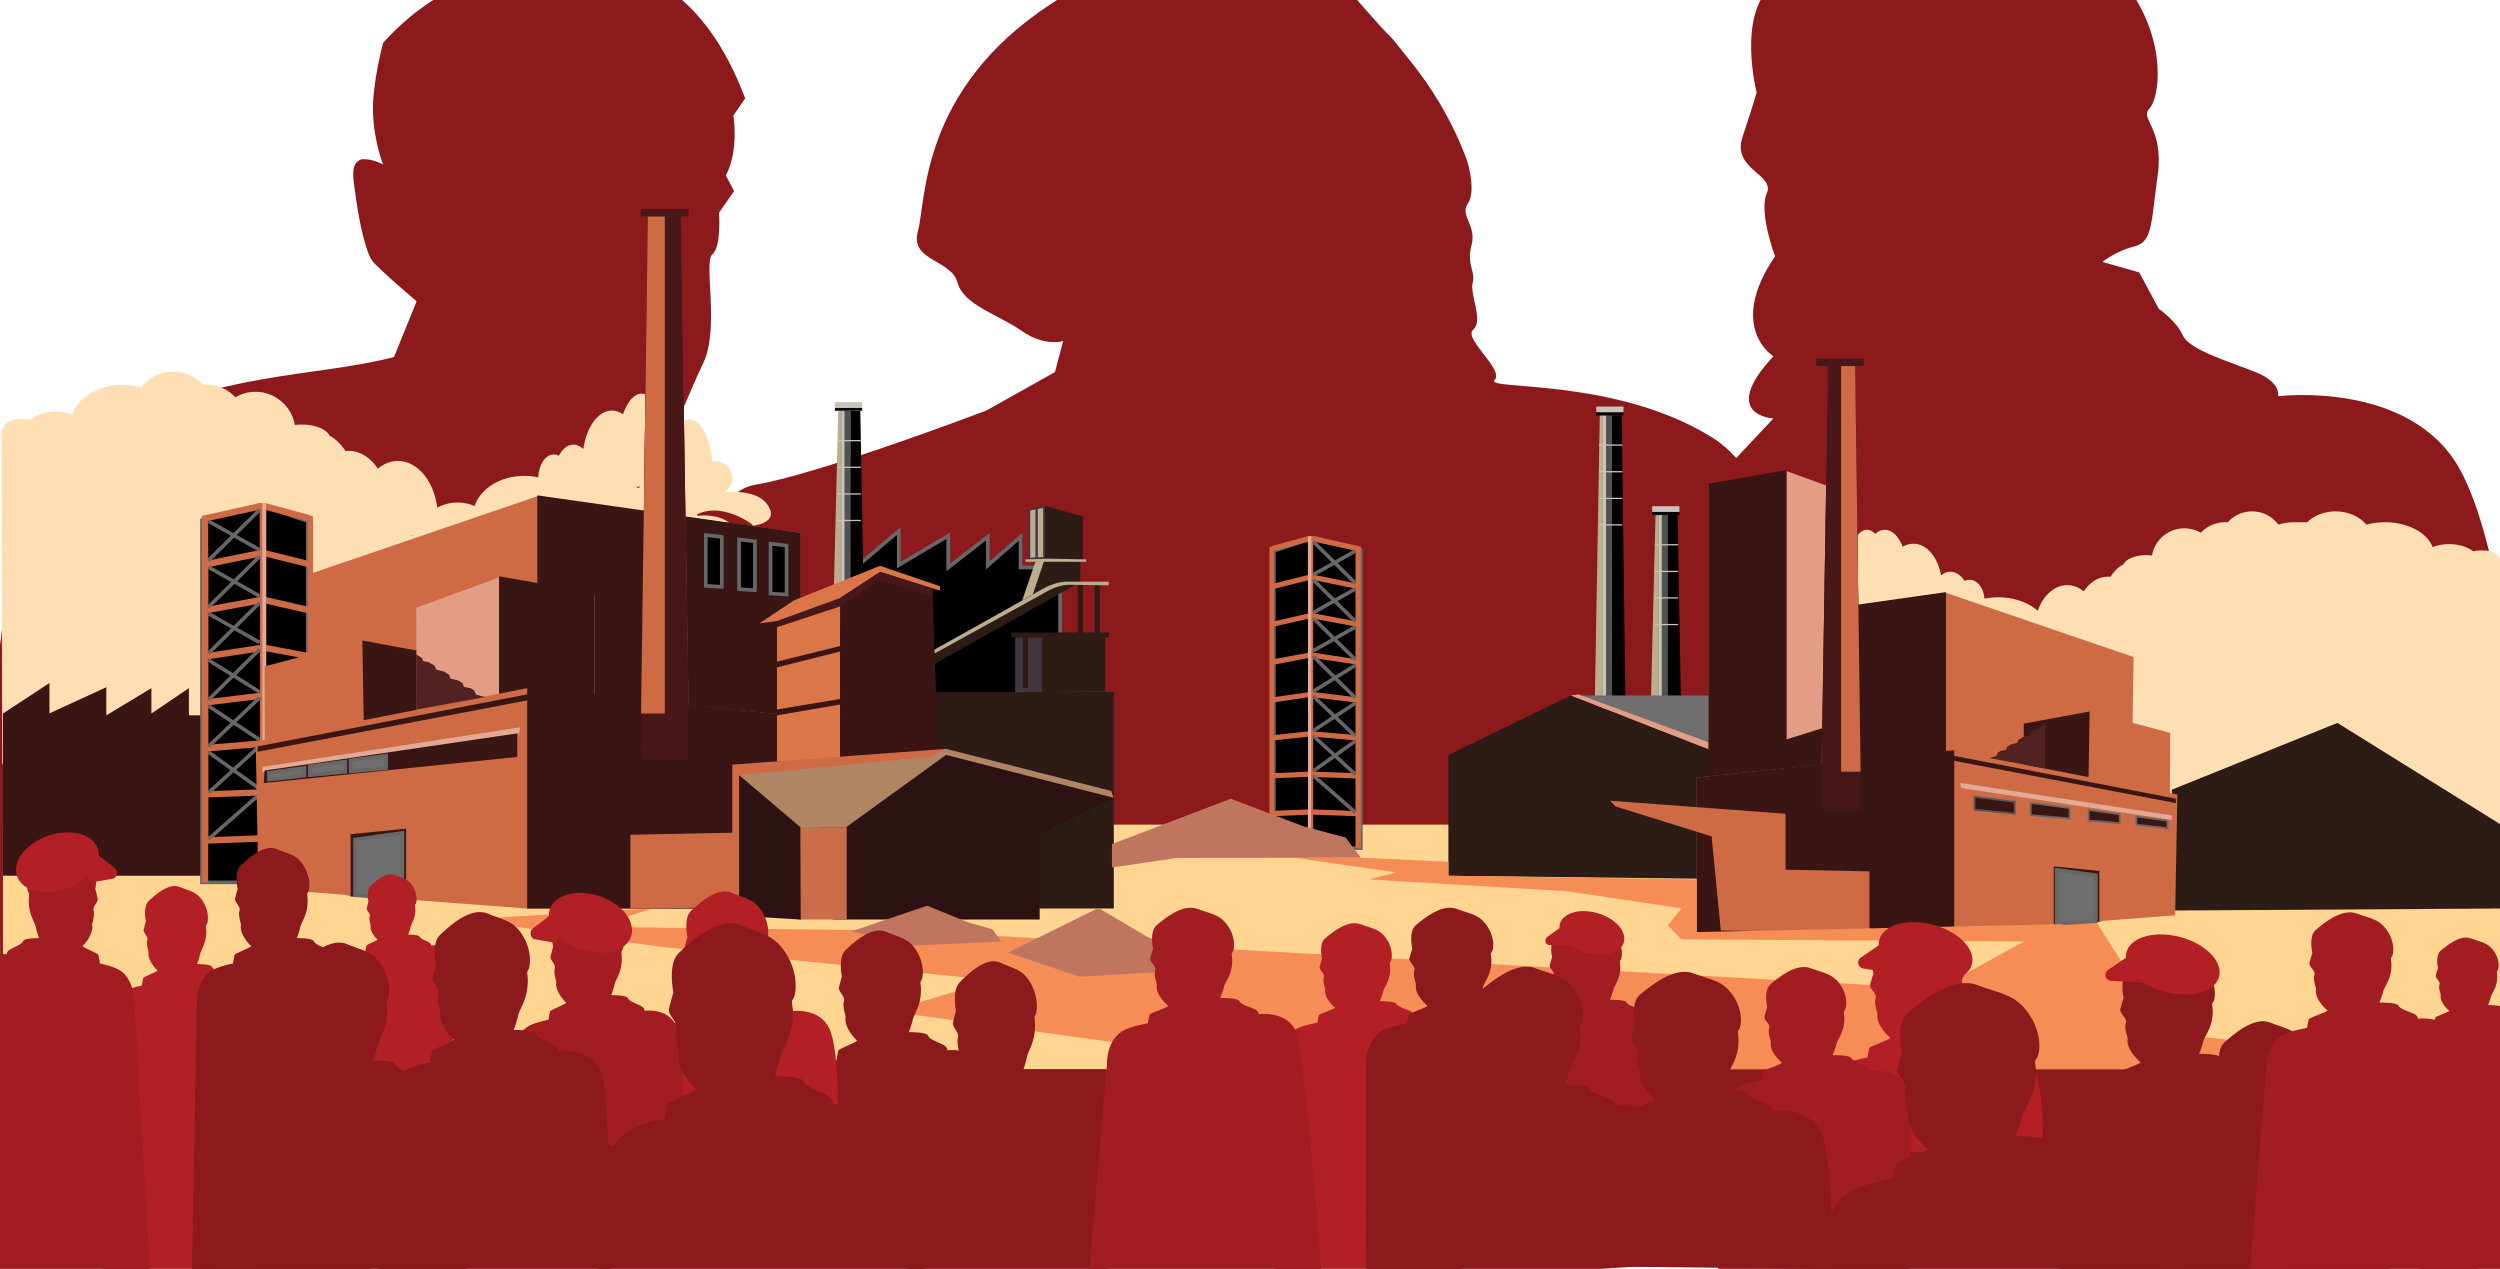<?xml version="1.0" encoding="utf-8"?>
<!-- Generator: Adobe Illustrator 28.0.0, SVG Export Plug-In . SVG Version: 6.00 Build 0)  -->
<svg version="1.1" xmlns="http://www.w3.org/2000/svg" xmlns:xlink="http://www.w3.org/1999/xlink" x="0px" y="0px"
	 viewBox="0 0 1359.1 689.8" style="enable-background:new 0 0 1359.1 689.8;" xml:space="preserve">
<style type="text/css">
	.st0{display:none;}
	.st1{display:inline;fill:#8C191B;}
	.st2{fill:#8C191B;}
	.st3{fill:#525252;}
	.st4{fill:#BAAE8D;}
	.st5{fill:#C9C4B9;}
	.st6{fill:#FFD591;}
	.st7{fill:#FEDFB3;}
	.st8{fill:#2D1B16;}
	.st9{fill:#F68D56;}
	.st10{fill:#391513;}
	.st11{stroke:#686767;stroke-width:2;stroke-miterlimit:10;}
	.st12{fill:#CE6B44;}
	.st13{fill:#E2AA96;}
	.st14{fill:#E29D84;}
	.st15{fill:#6F6F6F;stroke:#686767;stroke-width:2;stroke-miterlimit:10;}
	.st16{fill:#423540;}
	.st17{fill:#DA7648;}
	.st18{fill:#3A1514;}
	.st19{fill:#471817;}
	.st20{fill:#2C1212;}
	.st21{fill:#522121;}
	.st22{fill:#B08564;}
	.st23{fill:#CA6E49;}
	.st24{fill:#391513;stroke:#58595B;stroke-miterlimit:10;}
	.st25{fill:#C0755F;}
	.st26{fill:#6F6F6F;}
	.st27{fill:#B21F24;}
	.st28{fill:#A11D21;}
	.st29{display:inline;}
	.st30{fill:#75161C;}
	.st31{fill:#FEDFB2;}
	.st32{fill:#BE2026;}
</style>
<g id="Layer_2">
</g>
<g id="Layer_7" class="st0">
	<rect x="1.3" y="-87.8" class="st1" width="1357.2" height="787.2"/>
</g>
<g id="Layer_6">
	<path class="st2" d="M1358.1,634.9c0,0,7.9-252.8,6.8-263.9c-4-41.3-13.6-91.4-28.2-116.9c-27.3-47.5-98.2-38.7-98.2-38.7
		s1.8-7.3-11.8-12.9c-13.6-5.6-36.4-12.1-40-20.1c-3.6-8.1-13.1-14.5-13.1-14.5l-10.6-19.8l-20-5.7c0,0,7.3-6,17.3-8.4
		c10-2.4,9.1-12.9,12.7-38.7c3.6-25.8-10-30.6-4.5-36.3c5.5-5.6,10-36.3-11.8-66.1c-21.8-29.8-43.6-29.8-82.7-43.5S984-24.6,964-8.5
		C944,7.6,955,50.3,955,50.3s-1.8,6.4-7.7,24.2c-5.9,17.7,17.7,20.1,13.2,30.6c-4.5,10.5,4.5,34.2,4.5,34.2
		c-26.4,38.7-0.9,54.4-0.9,54.4c-30,32.2,0,33.8,0,33.8s-7.5,7.9-20.2,21.5c-4.1-4.6-8.8-8.6-14.1-11.8
		C877,205,807,212.3,812.5,206.6c5.5-5.6-17.3-22.6-11.6-27.4c5.7-4.8-2-19.3-0.3-25.5c1.7-6.1-3.5-10-0.6-20.5
		c2.9-10.5-6.6-16.1-2-22.6c4.5-6.4,0-21.8,0-21.8s-8.2-26.6-30-54c-21.8-27.4,0,0-33.6-38.7c-33.6-38.7-71.8-25-71.8-25
		s-20.9-15.3-91.8,31.4s-67.3,107.1-71.8,123.3c-4.5,16.1,18.2,15.3,21.5,27.7s22.1,17.4,34.8,26.3c12.7,8.9,22.7,5.6,22.7,5.6
		l-4.5,16.9l-37.3,20.9c0,0-90.9,34.6-125.5,40.3c-7,1.1-12.3,5.3-16.2,11.3l-42.2-12.6l-2.7-12.5c0,0,2.3-3.6,9.1-6.8
		c6.8-3.2,14.5-26.6,23.6-45.5c9.1-18.9,0-55.2,5-59.2c5-4,3.6-22.6,3.6-22.6l8.2-11.7l-4.5-8.5c7.3-13.7,4.1-32.6,4.1-32.6l6.4-9.3
		c-42.7-114-137.7-62-137.7-62c-27.7-4.8-59.1,31.8-59.1,31.8s-6,21.9-5.5,37.9c0.5,16,5.5,28.2,5.5,28.2c-7-3.6-11.8-2.8-11.8-2.8
		c-6.5,2.3-4.5,10.2-2.7,23c2,13.9,5.5,28,8.5,32.1c3,4.1,24.2,22.1,24.2,22.1l-12.3,30.3c-42.4,11-98.5,8.4-149.9,38.5
		C-1.2,271.2-1,366.4-1,366.4l1.9,268l345.9,2.3l419.6-6.9l260.9,3.9L1358.1,634.9z"/>
</g>
<g id="Layer_1">
	<g>
		<g>
			<g>
				<polygon points="914.1,397.6 906.5,397.6 906.5,280 912,280 				"/>
				<rect x="901.3" y="280" class="st3" width="5.4" height="117.6"/>
				<polygon class="st4" points="901.7,397.6 897.1,397.6 900,280 901.7,280 				"/>
				<rect x="901.7" y="280" class="st5" width="1.7" height="117.6"/>
				<rect x="898.2" y="278.2" width="14.8" height="1.7"/>
				<rect x="898.2" y="275.2" class="st5" width="14.8" height="3.1"/>
			</g>
			<rect x="899.6" y="295.8" class="st5" width="12.7" height="0.7"/>
			<rect x="899.6" y="310.3" class="st5" width="12.7" height="0.7"/>
			<rect x="899.6" y="324.7" class="st5" width="12.7" height="0.7"/>
			<rect x="899.6" y="339.2" class="st5" width="12.7" height="0.7"/>
		</g>
		<g>
			<g>
				<polygon points="883.8,393.4 876.2,393.4 876.2,225.8 881.6,225.8 				"/>
				<rect x="871" y="225.8" class="st3" width="5.4" height="167.6"/>
				<polygon class="st4" points="871.4,393.4 866.8,393.4 869.7,225.8 871.4,225.8 				"/>
				<rect x="871.4" y="225.8" class="st5" width="1.7" height="167.6"/>
				<rect x="867.8" y="224.1" width="14.8" height="1.7"/>
				<rect x="867.8" y="221" class="st5" width="14.8" height="3.1"/>
			</g>
			<rect x="869.3" y="241.6" class="st5" width="12.7" height="0.7"/>
			<rect x="869.3" y="256.1" class="st5" width="12.7" height="0.7"/>
			<rect x="869.3" y="270.6" class="st5" width="12.7" height="0.7"/>
			<rect x="869.3" y="285" class="st5" width="12.7" height="0.7"/>
		</g>
		<rect x="1.6" y="448.3" class="st6" width="1357.9" height="132.9"/>
		<path class="st7" d="M974.5,410.2c1.1,0,2.1,0.1,3.1,0.3c1-8.6,4.7-15.8,9.8-19.5h-25.1c-0.3-1.4-0.5-3-0.5-4.6
			c0-6.9,3.3-12.4,7.4-12.4c0.6,0,1.2,0.1,1.8,0.4c0.5-9.7,2.2-18,4.7-23h-0.4c-0.6-0.7-0.9-1.5-0.9-2.4c0-3.6,5.7-6.5,12.7-6.5
			c1,0,1.9,0.1,2.8,0.2c0.1-0.2,0.6-0.5,0.4-0.6c-12.6-6.6-29.4,7.5-24.5,5.1c0,0-13.4-1.1-6.7-10c6.7-8.9,29.3-4.1,23.7-3.3
			c-5.6,0.8-8.5-6.3-8.5-7.3c0-4.6,3.3-8.3,7.4-8.3c0.6,0,1.2,0.1,1.8,0.2c0.8-10.7,5.1-18.9,10.2-18.9c1.9,0,3.7,1.1,5.2,3.1
			c1.9-4.5,4.6-7.2,7.5-7.2c0.3,0,0.6,0,0.9,0.1c1.9-4.7,4.6-7.6,7.7-7.6c3.4,0,6.4,3.6,8.3,9.2c1.5-1.1,3.2-1.6,4.9-1.6
			c6.2,0,11.4,7.3,12.8,17.2c1.3-1.3,2.8-2,4.4-2c2.6,0,4.9,1.9,6.5,5c0.7-0.4,1.5-0.6,2.3-0.6c3.7,0,6.7,4.5,6.9,10.2
			c2-0.4,4.1-0.7,6.2-0.7c10.7,0,19.7,5.7,22.2,13.5c2.2-1,4.8-1.6,7.6-1.6c3.3,0,6.4,0.8,8.9,2.3c0.1,0,0.1,0,0.2,0
			c1.4-11.8,8.8-20.8,17.6-20.8c3.3,0,6.3,1.2,9,3.4c3.2-4.9,7.9-8,13-8c0.5,0,1,0,1.5,0.1c1.9-3,4.3-5.4,7.1-6.8
			c1.3-2.9,6.4-5,12.4-5c1.1,0,2.1,0.1,3.1,0.2c1.4-8.4,8.8-14.8,17.6-14.8c3.3,0,6.3,0.9,9,2.4c3.2-3.5,7.9-5.7,13-5.7
			c0.5,0,1,0,1.5,0.1c3.3-3.7,8-6,13.3-6c5.9,0,11.1,2.8,14.3,7.2c2.6-0.8,5.5-1.3,8.5-1.3c10.7,0,19.7,5.7,22.2,13.5
			c2.2-1,4.8-1.6,7.6-1.6c4.5,0,8.5,1.5,11.3,3.9c1.2-0.3,2.6-0.5,4-0.5c6.1,0,8.2,2.4,8.9,6.6l-0.3,147.9l-219.1,1.3
			c-0.9-2.7-1.5-5.5-1.5-8.6c0-11.4,7.3-20.8,16.9-22.9h-134c-0.6-1.1-0.9-2.3-0.9-3.6C961.7,414.6,967.4,410.2,974.5,410.2z
			 M1015.4,329.6c0.4,0.2,0.8,0.4,1.2,0.6c0.2-0.2,0.4-0.4,0.6-0.6H1015.4z M1117,351.3c0.4,0.1,0.8,0.1,1.2,0.2c0-0.1,0-0.1,0-0.2
			H1117z M1105.6,423.8c0-0.1,0-0.2,0-0.3h-1.2C1104.9,423.6,1105.3,423.7,1105.6,423.8z M1032.8,362.7c2.6,0,4.9,2.9,6.5,7.5
			c0.7-0.6,1.5-0.9,2.3-0.9c3.7,0,6.7,6.8,6.9,15.3c2-0.7,4.1-1,6.2-1c10.7,0,19.7,8.6,22.2,20.2c2.2-1.5,4.8-2.4,7.6-2.4
			c3.3,0,6.4,1.3,8.9,3.4c0.1,0,0.1,0,0.2,0c1.4-17.7,8.8-31.2,17.6-31.2c3.3,0,6.3,1.9,9,5.1c1.1-2.5,2.3-4.6,3.7-6.4h-30.1
			c-0.9-1.8-1.5-3.7-1.5-5.7c0-7.6,7.3-13.9,16.9-15.3h-83.7c1.4,4,2.4,9,3,14.4C1029.7,363.8,1031.2,362.7,1032.8,362.7z
			 M1004.1,391.9c0.2-0.3,0.4-0.6,0.6-1h-1.8C1003.3,391.3,1003.7,391.6,1004.1,391.9z"/>
		<path class="st7" d="M977.4,410.2c1.3,0,2.5,0.1,3.6,0.3c1.2-8.6,5.5-15.8,11.5-19.5h-29.4c-0.4-1.4-0.6-3-0.6-4.6
			c0-6.9,3.9-12.4,8.6-12.4c0.7,0,1.4,0.1,2.1,0.4c0.6-9.7,2.6-18,5.5-23h-0.5c-0.7-0.7-1-1.5-1-2.4c0-3.6,6.7-6.5,14.9-6.5
			c1.1,0,2.2,0.1,3.3,0.2c0.2-0.2,0.8-0.5,0.5-0.6c-14.8-6.6-34.4,7.5-28.7,5.1c0,0-15.7-1.1-7.8-10c7.8-8.9,34.3-4.1,27.8-3.3
			c-6.5,0.8-10-6.3-10-7.3c0-4.6,3.9-8.3,8.6-8.3c0.7,0,1.4,0.1,2.1,0.2c1-10.7,5.9-18.9,11.9-18.9c2.2,0,4.3,1.1,6.1,3.1
			c2.2-4.5,5.3-7.2,8.8-7.2c0.3,0,0.7,0,1,0.1c2.2-4.7,5.4-7.6,9-7.6c4,0,7.5,3.6,9.7,9.2c1.8-1.1,3.7-1.6,5.8-1.6
			c7.3,0,13.3,7.3,15,17.2c1.5-1.3,3.3-2,5.1-2c3,0,5.8,1.9,7.7,5c0.8-0.4,1.7-0.6,2.7-0.6c4.3,0,7.8,4.5,8.1,10.2
			c2.3-0.4,4.8-0.7,7.3-0.7c12.5,0,23,5.7,26,13.5c2.6-1,5.6-1.6,8.9-1.6c3.9,0,7.5,0.8,10.5,2.3c0.1,0,0.1,0,0.2,0
			c1.7-11.8,10.3-20.8,20.6-20.8c3.8,0,7.4,1.2,10.5,3.4c3.8-4.9,9.2-8,15.2-8c0.6,0,1.2,0,1.7,0.1c2.2-3,5.1-5.4,8.3-6.8
			c1.5-2.9,7.4-5,14.5-5c1.3,0,2.5,0.1,3.6,0.2c1.7-8.4,10.3-14.8,20.6-14.8c3.8,0,7.4,0.9,10.5,2.4c3.8-3.5,9.2-5.7,15.2-5.7
			c0.6,0,1.2,0,1.7,0.1c3.8-3.7,9.4-6,15.6-6c6.9,0,13,2.8,16.8,7.2c3.1-0.8,6.4-1.3,10-1.3c12.5,0,23,5.7,26,13.5
			c2.6-1,5.6-1.6,8.9-1.6c5.2,0,10,1.5,13.2,3.9c1.4-0.3,3-0.5,4.6-0.5c7.2,0,9.6,2.4,10.4,6.6l-0.4,147.9l-256.7,1.3
			c-1.1-2.7-1.7-5.5-1.7-8.6c0-11.4,8.5-20.8,19.8-22.9h-157c-0.7-1.1-1-2.3-1-3.6C962.5,414.6,969.2,410.2,977.4,410.2z
			 M1025.4,329.6c0.5,0.2,1,0.4,1.4,0.6c0.2-0.2,0.5-0.4,0.7-0.6H1025.4z M1144.4,351.3c0.5,0.1,0.9,0.1,1.4,0.2c0-0.1,0-0.1,0-0.2
			H1144.4z M1131.1,423.8c0-0.1,0-0.2,0-0.3h-1.4C1130.2,423.6,1130.6,423.7,1131.1,423.8z M1045.8,362.7c3,0,5.8,2.9,7.7,7.5
			c0.8-0.6,1.7-0.9,2.7-0.9c4.3,0,7.8,6.8,8.1,15.3c2.3-0.7,4.8-1,7.3-1c12.5,0,23,8.6,26,20.2c2.6-1.5,5.6-2.4,8.9-2.4
			c3.9,0,7.5,1.3,10.5,3.4c0.1,0,0.1,0,0.2,0c1.7-17.7,10.3-31.2,20.6-31.2c3.8,0,7.4,1.9,10.5,5.1c1.3-2.5,2.7-4.6,4.3-6.4h-35.2
			c-1.1-1.8-1.7-3.7-1.7-5.7c0-7.6,8.5-13.9,19.8-15.3h-98.1c1.6,4,2.9,9,3.5,14.4C1042.2,363.8,1043.9,362.7,1045.8,362.7z
			 M1012.2,391.9c0.2-0.3,0.5-0.6,0.7-1h-2.1C1011.2,391.3,1011.7,391.6,1012.2,391.9z"/>
		<polygon class="st8" points="787.4,410.4 854,378.1 961.7,419.9 957.2,478.1 787.4,476.1 		"/>
		<polygon class="st8" points="1180.7,429.3 1270.7,393 1359.6,448.3 1359.6,493.9 1180.7,495 		"/>
		<polygon class="st9" points="251.7,499.9 355,493.8 323.2,503.9 490.3,505.9 852.5,526.5 1053.7,537.5 1118.1,502.1 1139.4,500.8 
			1177.8,561.6 1359.6,581.3 712.4,581.3 483.3,549.8 540.2,532.9 359.9,514.8 		"/>
		<path class="st7" d="M398.2,362.5c-1.3,0-2.6,0.1-3.8,0.4c-1.2-10.5-5.7-19.2-11.9-23.7H413c0.4-1.7,0.6-3.6,0.6-5.6
			c0-8.3-4-15.1-9-15.1c-0.8,0-1.5,0.2-2.2,0.5c-0.6-11.8-2.7-21.8-5.7-28h0.5c0.7-0.9,1.1-1.9,1.1-2.9c0-4.4-6.9-7.9-15.5-7.9
			c-1.2,0-2.3,0.1-3.4,0.2c-0.2-0.2-0.8-0.6-0.5-0.7c15.4-8,35.7,9.1,29.8,6.2c0,0,16.3-1.3,8.1-12.1s-35.6-4.9-28.9-4
			s10.4-7.6,10.4-8.9c0-5.6-4-10.1-9-10.1c-0.8,0-1.5,0.1-2.2,0.3c-1-13-6.2-23-12.4-23c-2.3,0-4.5,1.4-6.3,3.8
			c-2.3-5.4-5.5-8.8-9.2-8.8c-0.4,0-0.7,0-1,0.1c-2.3-5.7-5.6-9.2-9.4-9.2c-4.1,0-7.8,4.4-10.1,11.2c-1.9-1.3-3.9-2-6-2
			c-7.5,0-13.9,8.9-15.6,20.9c-1.6-1.5-3.4-2.4-5.3-2.4c-3.2,0-6,2.3-8,6.1c-0.9-0.5-1.8-0.7-2.8-0.7c-4.5,0-8.1,5.5-8.4,12.4
			c-2.4-0.5-4.9-0.8-7.6-0.8c-13,0-23.9,7-27,16.4c-2.7-1.2-5.8-1.9-9.2-1.9c-4.1,0-7.8,1-10.9,2.7c-0.1,0-0.1,0-0.2,0
			c-1.8-14.4-10.7-25.3-21.4-25.3c-4,0-7.7,1.5-10.9,4.2c-3.9-6-9.6-9.7-15.8-9.7c-0.6,0-1.2,0-1.8,0.1c-2.3-3.7-5.3-6.5-8.6-8.3
			c-1.6-3.5-7.7-6.1-15.1-6.1c-1.3,0-2.6,0.1-3.8,0.2c-1.8-10.2-10.7-18-21.4-18c-4,0-7.7,1.1-10.9,3c-3.9-4.2-9.6-6.9-15.8-6.9
			c-0.6,0-1.2,0-1.8,0.1c-4-4.4-9.7-7.2-16.2-7.2c-7.2,0-13.5,3.5-17.5,8.8c-3.2-1-6.7-1.6-10.4-1.6c-13,0-23.9,7-27,16.4
			c-2.7-1.2-5.8-1.9-9.2-1.9c-5.4,0-10.3,1.8-13.7,4.7c-1.5-0.4-3.1-0.6-4.8-0.6c-7.5,0-10,2.9-10.8,8l0.4,179.7l266.6,1.6
			c1.1-3.2,1.8-6.7,1.8-10.4c0-13.8-8.8-25.3-20.5-27.8h163.1c0.7-1.4,1.1-2.8,1.1-4.4C413.6,367.8,406.7,362.5,398.2,362.5z
			 M348.3,264.6c-0.5,0.2-1,0.5-1.5,0.8c-0.2-0.3-0.5-0.5-0.8-0.8H348.3z M224.7,291c-0.5,0.1-0.9,0.1-1.4,0.2c0-0.1,0-0.2,0-0.2
			H224.7z M238.5,379.1c0-0.1,0-0.2,0-0.3h1.4C239.5,378.8,239,379,238.5,379.1z M327.1,304.8c-3.2,0-6,3.5-8,9.1
			c-0.9-0.7-1.8-1.1-2.8-1.1c-4.5,0-8.1,8.2-8.4,18.6c-2.4-0.8-4.9-1.2-7.6-1.2c-13,0-23.9,10.4-27,24.6c-2.7-1.8-5.8-2.9-9.2-2.9
			c-4.1,0-7.8,1.5-10.9,4.1c-0.1,0-0.1,0-0.2,0c-1.8-21.6-10.7-38-21.4-38c-4,0-7.7,2.3-10.9,6.2c-1.3-3-2.8-5.6-4.5-7.8H253
			c1.1-2.2,1.8-4.5,1.8-7c0-9.2-8.8-16.9-20.5-18.6h101.8c-1.7,4.9-3,10.9-3.6,17.5C330.9,306.2,329.1,304.8,327.1,304.8z
			 M362.1,340.3c-0.2-0.4-0.5-0.8-0.8-1.2h2.2C363,339.5,362.5,339.9,362.1,340.3z"/>
		<polygon class="st10" points="1.6,387.9 26.9,371.3 26.9,387.8 57.8,373.6 57.8,388.9 82.3,374.1 82.3,387.9 102.7,374.1 
			102.7,388.9 127.3,388.9 127.3,476.1 1.6,476.1 		"/>
		<polygon class="st11" points="466.5,307.4 488.6,288.7 488.6,307.2 515.5,291.3 515.5,308.5 537,291.8 537,307.4 554.8,291.8 
			554.8,308.5 576.3,308.5 576.3,407.1 466.5,407.1 		"/>
		<g>
			<polygon class="st11" points="109.8,282.8 109.8,479.7 167.3,479.7 167.3,283.3 141.2,274.5 			"/>
			<path class="st12" d="M167.3,279.7l-22.6-6.1l-3.5-0.1l-28,6.2l-3.5,0.8v199.3h3.5v-21.2l28-1v24.8h3.5v-24.8l22.6,1v21.2h2.9
				V280.8L167.3,279.7z M113.3,308.3l28-5.7v21.9l-28,5.2V308.3z M113.3,333.3l28-5.2v22.5l-28,4.3V333.3z M113.3,358.4l28-4.3v22.5
				l-28,3.4V358.4z M113.3,383.4l28-3.4v22.5l-28,2.4V383.4z M113.3,408.5l28-2.4v23l-28,1V408.5z M144.7,406.1l22.6,2.4v21.6
				l-22.6-1V406.1z M144.7,402.6v-22.5l22.6,3.3V405L144.7,402.6z M144.7,376.6v-22.5l22.6,4.2v21.6L144.7,376.6z M144.7,350.6
				v-22.4l22.6,5.2v21.5L144.7,350.6z M144.7,324.6v-21.9l22.6,5.6v21.5L144.7,324.6z M167.3,283.3v21.5l-22.6-5.6v-21.9
				L167.3,283.3z M141.2,277.1V299l-28,5.7v-21.5L141.2,277.1z M113.3,455.1v-21.6l28-1v21.6L113.3,455.1z M144.7,454.1v-21.6
				l22.6,1v21.6L144.7,454.1z"/>
			<line class="st11" x1="113.3" y1="304.7" x2="141.2" y2="277.1"/>
			<line class="st11" x1="141.2" y1="299" x2="113.3" y2="283.3"/>
			<line class="st11" x1="141.2" y1="324.1" x2="113.3" y2="308.3"/>
			<line class="st11" x1="141.2" y1="349.3" x2="113.3" y2="333.6"/>
			<line class="st11" x1="141.2" y1="376.2" x2="113.3" y2="358.8"/>
			<line class="st11" x1="141.2" y1="402.2" x2="113.3" y2="383.8"/>
			<line class="st11" x1="141.2" y1="428.9" x2="113.3" y2="408.9"/>
			<line class="st11" x1="113.3" y1="330" x2="141.2" y2="302.4"/>
			<line class="st11" x1="113.3" y1="355.2" x2="141.2" y2="327.6"/>
			<line class="st11" x1="113.3" y1="380.5" x2="141.2" y2="352.9"/>
			<line class="st11" x1="113.3" y1="405.8" x2="141.2" y2="379.2"/>
			<line class="st11" x1="113.3" y1="431" x2="141.2" y2="405.5"/>
			<line class="st11" x1="113.3" y1="456.2" x2="141.2" y2="431.7"/>
			<polygon class="st13" points="142.6,273.5 142.7,479.1 144.7,479.1 144.7,273.6 			"/>
		</g>
		<g>
			<polygon class="st12" points="167.9,312.2 292.1,269.8 435.3,289.7 435.3,404.1 297.1,404.1 169.2,391.8 			"/>
			<polygon class="st10" points="292.1,269.3 292.1,404.1 435.3,404.1 435.3,289.7 			"/>
		</g>
		<g>
			<polygon class="st12" points="143.8,362.3 197,348.2 240.6,357.1 240.6,487.3 190.6,487.3 144.3,473.9 			"/>
			<polygon class="st10" points="197,348.2 199.3,485 240.6,487.3 240.6,356.3 			"/>
		</g>
		<g>
			<polygon class="st14" points="226.3,330.4 271.3,313.9 323.2,323.5 323.2,491.8 273.1,491.8 226.8,477.3 			"/>
			<polygon class="st10" points="271.3,313.3 271.3,492.3 323.2,491.8 323.2,322.4 			"/>
		</g>
		<g>
			<polygon class="st12" points="139,403 286.6,374.1 457,391.9 457,493.9 286.3,493.9 140.5,482.9 			"/>
			<polygon class="st10" points="286.6,373.7 286.6,493.9 457,493.9 457,391.9 			"/>
		</g>
		<polygon class="st10" points="140,405.8 288.6,377.1 288,380.5 140,408.7 		"/>
		<polygon class="st13" points="142.7,416.9 282.8,395.4 282.1,398.7 142.7,419.9 		"/>
		<polygon class="st8" points="504.8,362.8 585.9,317.2 574,317.5 494.4,360.7 		"/>
		<rect x="508.9" y="376.2" class="st8" width="96.6" height="117.7"/>
		<polygon class="st10" points="143.8,418.9 281.2,398.7 281.2,411.5 143.4,425.7 		"/>
		<polygon class="st15" points="146.2,423.8 146.2,420.1 165.5,417.4 165.5,421.7 		"/>
		<polygon class="st15" points="168.4,421.4 168.4,416.6 187.7,414 187.7,419.6 		"/>
		<polygon class="st15" points="190.6,419.4 190.6,413.4 209.9,410.8 209.9,417.5 		"/>
		<polygon class="st10" points="190.6,487.3 190.6,453.5 220.8,450.5 220.8,488.9 		"/>
		<polygon class="st15" points="193,486.7 193,456.4 218.8,452.8 218.8,488.4 		"/>
		<g>
			<g>
				<polygon points="469.8,341 462.2,341 462.2,223.4 467.7,223.4 				"/>
				<rect x="457" y="223.4" class="st3" width="5.4" height="117.6"/>
				<polygon class="st4" points="457.4,341 452.8,341 455.7,223.4 457.4,223.4 				"/>
				<rect x="457.4" y="223.4" class="st5" width="1.7" height="117.6"/>
				<rect x="453.9" y="221.6" width="14.8" height="1.7"/>
				<rect x="453.9" y="218.6" class="st5" width="14.8" height="3.1"/>
			</g>
			<rect x="455.3" y="239.2" class="st5" width="12.7" height="0.7"/>
			<rect x="455.3" y="253.7" class="st5" width="12.7" height="0.7"/>
			<rect x="455.3" y="268.2" class="st5" width="12.7" height="0.7"/>
			<rect x="455.3" y="282.6" class="st5" width="12.7" height="0.7"/>
		</g>
		<polygon class="st11" points="383.7,290.9 383.7,318.5 392.4,319 392.4,291.9 		"/>
		<polygon class="st11" points="401.8,293.3 401.8,320.3 410.4,320.9 410.4,294.3 		"/>
		<polygon class="st11" points="418.9,295.6 418.9,322.7 427.6,323.2 427.6,296.6 		"/>
		<polygon class="st8" points="567.9,304.1 560.1,326.4 571.7,317.9 580.5,316.2 587.3,318 587.3,305.4 		"/>
		<g>
			<polygon class="st8" points="567.9,274.9 588.7,280.8 588.7,305.4 567.9,304.1 			"/>
			<polygon class="st16" points="567.9,274.9 559.1,276.6 559.1,304.4 567.9,304.1 			"/>
			<polygon class="st4" points="562.9,277 560.1,277.5 560.1,303.3 562.9,303 			"/>
			<polygon class="st4" points="567.1,276.2 564.2,276.7 564.2,303 567.1,302.8 			"/>
		</g>
		<g>
			<polygon class="st8" points="566.5,346.4 600.9,346.5 600.9,375.9 566.5,376.2 			"/>
			<polygon class="st16" points="566.5,345.9 551.9,346.5 551.9,376.4 566.5,376.2 			"/>
		</g>
		<polygon class="st4" points="590.5,305.4 557.5,305.4 557.5,304.1 570.2,303.7 590.5,304.1 		"/>
		<polygon class="st4" points="562.9,305.4 555.7,326.4 561.5,323.1 567.9,304.1 		"/>
		<rect x="595.1" y="317.2" class="st8" width="2.8" height="28.9"/>
		<rect x="595.1" y="345.2" class="st8" width="2.8" height="28.9"/>
		<rect x="570.9" y="345.2" class="st8" width="2.8" height="28.9"/>
		<rect x="556.1" y="345.2" class="st8" width="2.8" height="28.9"/>
		
			<rect x="574.9" y="318.7" transform="matrix(-1.836970e-16 1 -1 -1.836970e-16 921.529 -231.045)" class="st8" width="2.8" height="53"/>
		<rect x="585.9" y="317.2" class="st8" width="2.8" height="28.9"/>
		<path class="st4" d="M602.8,316.2h-22.3c0,0-6-0.5-14.1,4.2s-76,42.6-76,42.6l1.3,1.3l76.3-42.1c0,0,6.1-4,12.5-4.3l22.2,0.3
			L602.8,316.2z"/>
		<polygon class="st17" points="422.4,413.9 422.4,337.6 456.7,322.2 456.7,416.3 		"/>
		<polygon class="st18" points="456.7,411.5 456.7,322 478.3,309.9 506.9,319.9 509.9,408.1 		"/>
		<polygon class="st17" points="412.8,338.9 431.6,326.4 478.4,307.6 511,318.7 511,321.1 478.5,310.9 456.7,325.1 422.4,337.6 		
			"/>
		<polygon class="st19" points="506.9,319.9 478.5,310.9 456.7,325.1 422.4,337.6 422.4,341 457.2,329.5 478.5,315.4 506.9,324.2 		
			"/>
		<polyline class="st18" points="422.4,359.7 456.7,351.2 456.7,354.2 422.4,362.8 422.4,359.7 		"/>
		<polyline class="st18" points="422.4,385.7 456.7,380 456.7,383 422.4,388.9 422.4,385.7 		"/>
		<polygon class="st20" points="605.4,433.7 514.3,407.1 452.7,442 452.7,499.9 565.2,499.9 565.2,453.5 		"/>
		<polygon class="st12" points="342.7,493.9 342.7,453.8 398.1,452.7 398.1,415.7 514.3,407.1 510.8,410.9 447,430.7 441.1,492.9 		
			"/>
		<g>
			<polygon class="st12" points="374.3,383 353.3,380.9 356.9,123.8 364.6,117.5 370.1,122.7 			"/>
			<polygon class="st19" points="374.3,383 364.6,382 364.6,117.5 370.1,121.7 			"/>
		</g>
		<polygon class="st21" points="226.3,355.8 229.5,357.8 230,359.4 233.1,360 236.4,362 237.1,364 241.4,365.1 244.2,366.9 
			244.9,368.9 249.1,369.9 251.6,371.5 252.1,373.4 256,374.2 257.8,375.4 258.8,377.6 263.6,379 226.3,385.8 		"/>
		<polygon class="st22" points="401.8,421.4 435.1,449.7 460,449.7 514.3,410.4 605.4,433.7 604.1,430 514.3,407.1 505.6,411.4 		
			"/>
		<rect x="433.7" y="449.7" class="st23" width="26.6" height="50.2"/>
		<polygon class="st20" points="435.3,499.9 435.1,449.7 401.8,421.4 401.8,497.9 		"/>
		<polygon class="st19" points="374.3,387.8 348.5,387.8 352.2,117.5 370.1,117.5 		"/>
		<polygon class="st19" points="374.3,413 348.5,413 351.7,142.7 370.1,142.7 		"/>
		<polygon class="st12" points="361.4,387.9 348.5,387.9 352.2,117.6 361.4,117.6 		"/>
		<g>
			<polygon class="st11" points="739.8,299 739.8,461.1 692.5,461.1 692.5,299.5 713.9,292.2 			"/>
			<path class="st12" d="M692.5,296.5l18.5-5l2.9-0.1l23,5.1l2.9,0.7v163.9h-2.9v-17.4l-23-0.8v20.4h-2.9v-20.4l-18.5,0.8v17.4h-2.4
				V297.4L692.5,296.5z M736.9,320l-23-4.7v18.1l23,4.3V320z M736.9,340.6l-23-4.3v18.5l23,3.5V340.6z M736.9,361.2l-23-3.5v18.5
				l23,2.8V361.2z M736.9,381.9l-23-2.8v18.5l23,2V381.9z M736.9,402.5l-23-2v19l23,0.8V402.5z M711.1,400.5l-18.5,2v17.8l18.5-0.8
				V400.5z M711.1,397.6v-18.5l-18.5,2.7v17.8L711.1,397.6z M711.1,376.3v-18.5l-18.5,3.5V379L711.1,376.3z M711.1,354.9v-18.5
				l-18.5,4.2v17.7L711.1,354.9z M711.1,333.5v-18l-18.5,4.6v17.7L711.1,333.5z M692.5,299.5v17.7l18.5-4.6v-18L692.5,299.5z
				 M713.9,294.4v18l23,4.7v-17.7L713.9,294.4z M736.9,440.9v-17.7l-23-0.8V440L736.9,440.9z M711.1,440v-17.7l-18.5,0.8v17.7
				L711.1,440z"/>
			<line class="st11" x1="736.9" y1="317.1" x2="713.9" y2="294.4"/>
			<line class="st11" x1="713.9" y1="312.4" x2="736.9" y2="299.5"/>
			<line class="st11" x1="713.9" y1="333.1" x2="736.9" y2="320.1"/>
			<line class="st11" x1="713.9" y1="353.8" x2="736.9" y2="340.8"/>
			<line class="st11" x1="713.9" y1="375.9" x2="736.9" y2="361.6"/>
			<line class="st11" x1="713.9" y1="397.3" x2="736.9" y2="382.2"/>
			<line class="st11" x1="713.9" y1="419.2" x2="736.9" y2="402.8"/>
			<line class="st11" x1="736.9" y1="337.9" x2="713.9" y2="315.2"/>
			<line class="st11" x1="736.9" y1="358.7" x2="713.9" y2="336"/>
			<line class="st11" x1="736.9" y1="379.5" x2="713.9" y2="356.7"/>
			<line class="st11" x1="736.9" y1="400.3" x2="713.9" y2="378.4"/>
			<line class="st11" x1="736.9" y1="421" x2="713.9" y2="400"/>
			<line class="st11" x1="736.9" y1="441.7" x2="713.9" y2="421.6"/>
			<polygon class="st13" points="712.9,291.5 712.7,460.6 711.1,460.6 711.1,291.5 			"/>
		</g>
		<g>
			<polygon class="st12" points="1159.9,357.2 1057.9,322.3 940.2,338.6 940.2,432.8 1053.8,432.8 1158.9,422.7 			"/>
			<polygon class="st10" points="1057.9,321.9 1057.9,432.8 940.2,432.8 940.2,338.6 			"/>
		</g>
		<g>
			<polygon class="st12" points="1179.8,398.4 1136,386.8 1100.2,394.1 1100.2,501.2 1141.3,501.2 1179.4,490.2 			"/>
			<polygon class="st10" points="1136,386.8 1134.2,499.3 1100.2,501.2 1100.2,393.4 			"/>
		</g>
		<g>
			<polygon class="st14" points="1008.2,269.6 971.3,256.1 928.7,263.9 928.7,402.4 969.8,402.4 1007.9,390.5 			"/>
			<polygon class="st10" points="971.3,255.5 971.3,417.8 928.7,428.1 928.7,263 			"/>
		</g>
		<g>
			<polygon class="st12" points="1183.7,431.9 1062.4,408.2 922.4,422.7 922.4,506.7 1062.6,506.7 1182.5,497.6 			"/>
			<polygon class="st10" points="1062.4,407.8 1062.4,506.7 922.4,506.7 922.4,422.7 			"/>
		</g>
		<polygon class="st10" points="1182.9,434.2 1060.7,410.6 1061.3,413.4 1182.9,436.6 		"/>
		<polygon class="st13" points="1180.7,443.3 1065.6,425.6 1066.1,428.4 1180.7,445.8 		"/>
		<polygon class="st15" points="1177.8,449.7 1177.8,446.6 1161.9,444.4 1161.9,447.9 		"/>
		<polygon class="st10" points="1177.8,449.7 1177.8,446.6 1161.9,444.4 1161.9,447.9 		"/>
		<polygon class="st15" points="1124.6,444.4 1124.6,439.7 1104.5,437.1 1104.5,442.7 		"/>
		<polygon class="st10" points="1124.6,444.4 1124.6,439.7 1104.5,437.1 1104.5,442.7 		"/>
		<polygon class="st15" points="1151.9,447 1151.9,443.1 1136,440.9 1136,445.6 		"/>
		<polygon class="st10" points="1151.9,447 1151.9,443.1 1136,440.9 1136,445.6 		"/>
		<polygon class="st24" points="1095.3,442.3 1095.3,435.9 1073.4,433.1 1073.4,440.2 		"/>
		<polygon class="st10" points="1141.3,501.2 1141.3,473.5 1116.5,471 1116.5,502.6 		"/>
		<polygon class="st15" points="1139.4,500.8 1139.4,475.8 1118.1,472.9 1118.1,502.1 		"/>
		<polygon class="st12" points="1016.3,506.7 1016.3,473.7 970.7,472.8 970.7,442.4 875.3,435.3 878.2,438.4 930.5,454.7 
			935.5,505.9 		"/>
		<g>
			<polygon class="st12" points="990.3,415.5 1007.6,413.7 1004.6,202.1 998.3,197 993.8,201.3 			"/>
			<polygon class="st19" points="990.3,415.5 998.3,414.6 998.3,197 993.8,200.4 			"/>
		</g>
		<polygon class="st21" points="1111.9,393 1109.3,394.7 1109,396 1106.3,396.5 1103.7,398.2 1103.1,399.8 1099.6,400.7 
			1097.3,402.2 1096.7,403.8 1093.2,404.7 1091.2,406 1090.7,407.6 1087.6,408.2 1086.1,409.2 1085.3,411 1081.3,412.1 
			1111.9,417.8 		"/>
		<polygon class="st19" points="990.3,419.4 1011.5,419.4 1008.5,197 993.8,197 		"/>
		<polygon class="st19" points="990.3,440.1 1011.5,440.1 1008.9,217.7 993.8,217.7 		"/>
		<polygon class="st12" points="1000.9,419.5 1011.5,419.5 1008.5,197.1 1000.9,197.1 		"/>
		<rect x="348.5" y="113.6" class="st19" width="25.8" height="4"/>
		<rect x="987.4" y="195" class="st19" width="25.8" height="4"/>
		<polygon class="st25" points="548,517.9 597.1,493.6 623.9,509.4 639.5,515.9 645.1,527.5 586.9,531 		"/>
		<polygon class="st25" points="604.5,458.9 669.1,434.2 708.5,449.2 731.5,455.3 739.8,466.3 639.9,466.4 604.5,471.6 		"/>
		<polygon class="st25" points="462.6,506.4 504,492.4 526.5,501.5 539.6,505.2 544.3,511.9 495.3,514 		"/>
		<polygon class="st26" points="854,378.1 928.7,378.1 928.7,405.4 		"/>
		<polygon class="st14" points="854,378.1 858.1,377.5 928.7,403.5 928.7,407.3 		"/>
		<polyline class="st9" points="703.8,466.3 759.2,474.3 744.4,478.1 851.9,484.5 914.1,493.8 906.7,503.1 914.1,510.7 
			1100.4,511.8 1121.8,502.4 922.4,506.7 922.4,478.1 787.4,476.1 787.4,468.5 739.8,466.3 		"/>
	</g>
	<g>
		<g>
			<g>
				<path class="st27" d="M60.1,554.9c0,0-0.5-10.3,6.2-15.3c3.3-2.4,10.8-3.8,10.8-3.8s0.4-2.6,0.7-4c0.2-0.9,7.8-3.5,7.8-4.2
					c0,0-5.6-5.2-4.8-10.1c0,0-1.4-4.4-0.7-6.4s-2.4-3.9-2-5.7c0.8-3.3,1.2-4.5,1.2-4.5s-1.7-7.9,1.4-10.9s11-10.3,17-7.8
					c6,2.5,9.4,2.5,12.8,8.1c3.4,5.5,2.7,11.2,1.8,12.3s0.3,1.6-0.3,6.4c-0.6,4.8-2.9,7.9-3.2,9.6c-0.4,2.3-1.7,5.5-1.7,5.5
					s7.4-0.1,8,1.4c0.6,1.5,4.1,2.7,6.2,3.7c2.1,1,1.8,2.4,1.8,2.4s11-1.6,15.2,7.2s1.2,163,1.2,163H55.5L60.1,554.9z"/>
			</g>
			<g>
				<path class="st27" d="M185.4,532.1c0,0-0.4-8,4.8-11.9c2.5-1.9,8.4-3,8.4-3s0.3-2,0.6-3.1c0.2-0.7,6-2.7,6-3.3
					c0,0-4.4-4-3.7-7.8c0,0-1.1-3.4-0.5-4.9c0.5-1.5-1.9-3-1.6-4.4c0.6-2.6,0.9-3.5,0.9-3.5s-1.3-6.1,1.1-8.5s8.5-8,13.2-6
					c4.7,2,7.3,2,9.9,6.3c2.6,4.3,2.1,8.7,1.4,9.5c-0.7,0.8,0.2,1.3-0.2,5c-0.4,3.7-2.3,6.1-2.5,7.4c-0.3,1.8-1.3,4.2-1.3,4.2
					s5.7,0,6.2,1.1c0.4,1.2,3.2,2.1,4.8,2.9c1.6,0.8,1.4,1.9,1.4,1.9s8.5-1.3,11.8,5.6c3.3,6.8-3.9,123.7-3.9,123.7l-57.3-4.3
					L185.4,532.1z"/>
			</g>
			<g>
				<path class="st28" d="M73,546c0,0,0.5-12-6.8-17.8c-3.6-2.8-11.9-4.4-11.9-4.4s-0.4-3-0.8-4.6c-0.2-1-8.5-4-8.6-4.9
					c0,0,6.2-6,5.2-11.8c0,0,1.5-5.1,0.8-7.4c-0.8-2.3,2.7-4.6,2.2-6.6c-0.8-3.9-1.3-5.2-1.3-5.2s1.9-9.2-1.5-12.7
					c-3.4-3.5-12-12-18.7-9s-10.3,2.9-14.1,9.4s-2.9,13-2,14.2c0.9,1.2-0.3,1.9,0.3,7.4s3.2,9.2,3.6,11.1c0.5,2.6,1.8,6.3,1.8,6.3
					s-8.1-0.1-8.7,1.7c-0.6,1.7-4.5,3.1-6.8,4.3s-2,2.8-2,2.8s-12-1.9-16.7,8.3S-25.5,700-25.5,700l108.2,12.7L73,546z"/>
			</g>
			<g>
				<path class="st2" d="M107,546c0,0-0.6-12,7.2-17.8c3.8-2.8,12.5-4.4,12.5-4.4s0.4-3,0.8-4.6c0.2-1,9-4,9-4.9c0,0-6.6-6-5.5-11.8
					c0,0-1.6-5.1-0.8-7.4c0.8-2.3-2.8-4.6-2.4-6.6c0.9-3.9,1.4-5.2,1.4-5.2s-2-9.2,1.6-12.7c3.6-3.5,12.7-12,19.7-9
					s10.9,2.9,14.8,9.4s3.1,13,2.1,14.2c-1,1.2,0.3,1.9-0.3,7.4s-3.4,9.2-3.8,11.1c-0.5,2.6-1.9,6.3-1.9,6.3s8.6-0.1,9.2,1.7
					c0.7,1.7,4.7,3.1,7.2,4.3c2.4,1.2,2.1,2.8,2.1,2.8s12.7-1.9,17.6,8.3c4.9,10.2,4.2,174.5,4.2,174.5h-97.5L107,546z"/>
			</g>
		</g>
		<g>
			<g>
				<path class="st2" d="M432.6,601.4c0,0-0.6-13.5,8.1-20c4.3-3.2,14.1-5,14.1-5s0.5-3.4,0.9-5.2c0.3-1.1,10.1-4.5,10.2-5.5
					c0,0-7.4-6.8-6.2-13.2c0,0-1.8-5.8-0.9-8.3c0.9-2.5-3.2-5.1-2.7-7.4c1-4.3,1.6-5.9,1.6-5.9s-2.2-10.3,1.8-14.2
					c4-3.9,14.3-13.5,22.2-10.1s12.3,3.3,16.7,10.5c4.4,7.2,3.5,14.6,2.4,16c-1.1,1.4,0.4,2.1-0.3,8.4s-3.8,10.3-4.2,12.5
					c-0.6,3-2.2,7.1-2.2,7.1s9.7-0.1,10.4,1.9c0.7,2,5.3,3.5,8.1,4.9c2.8,1.4,2.4,3.1,2.4,3.1s14.3-2.1,19.8,9.4
					c5.5,11.5,4.7,47.3,4.7,47.3H429.7L432.6,601.4z"/>
			</g>
			<g>
				<path class="st27" d="M348.6,580.1c0,0-0.6-13.5,8.1-20c4.3-3.2,14.1-5,14.1-5s0.5-3.4,0.9-5.2c0.3-1.1,10.1-4.5,10.2-5.5
					c0,0-7.4-6.8-6.2-13.2c0,0-1.8-5.8-0.9-8.3s-3.2-5.1-2.7-7.4c1-4.3,1.6-5.9,1.6-5.9s-2.2-10.3,1.8-14.2
					c4-3.9,14.3-13.5,22.2-10.1c7.9,3.3,12.3,3.3,16.7,10.5c4.4,7.2,3.5,14.6,2.4,16c-1.1,1.4,0.4,2.1-0.3,8.4
					c-0.7,6.2-3.8,10.3-4.2,12.5c-0.6,3-2.2,7.1-2.2,7.1s9.7-0.1,10.4,1.9c0.7,2,5.3,3.5,8.1,4.9c2.8,1.4,2.4,3.1,2.4,3.1
					s14.3-2.1,19.8,9.4c5.5,11.5,4.7,47.3,4.7,47.3H345.8L348.6,580.1z"/>
			</g>
			<g>
				<path class="st28" d="M279,576c0,0-0.5-11.7,7-17.3c3.7-2.8,12.2-4.3,12.2-4.3s0.4-2.9,0.8-4.5c0.2-1,8.8-3.9,8.8-4.8
					c0,0-6.4-5.9-5.4-11.5c0,0-1.6-5-0.8-7.2c0.8-2.2-2.8-4.5-2.3-6.4c0.9-3.8,1.4-5.1,1.4-5.1s-1.9-9,1.6-12.4s12.4-11.7,19.3-8.8
					s10.7,2.9,14.5,9.1s3,12.7,2.1,13.9c-1,1.2,0.3,1.8-0.3,7.3s-3.3,8.9-3.7,10.8c-0.5,2.6-1.9,6.2-1.9,6.2s8.4-0.1,9,1.6
					c0.6,1.7,4.6,3,7,4.2s2.1,2.7,2.1,2.7s12.4-1.9,17.2,8.1c4.8,10,4.4,82.4,4.4,82.4l-95.4-41.5L279,576z"/>
			</g>
			<g>
				<path class="st2" d="M208,606.6c0,0-0.7-15.6,9.4-23.2c4.9-3.7,16.3-5.8,16.3-5.8s0.6-3.9,1.1-6c0.3-1.3,11.7-5.3,11.8-6.4
					c0,0-8.5-7.8-7.2-15.3c0,0-2.1-6.7-1.1-9.6s-3.7-6-3.1-8.6c1.2-5,1.8-6.8,1.8-6.8s-2.6-12,2.1-16.5c4.7-4.5,16.6-15.6,25.8-11.8
					c9.2,3.8,14.3,3.8,19.4,12.2c5.1,8.4,4,17,2.8,18.6s0.4,2.5-0.4,9.7s-4.4,12-4.9,14.5c-0.7,3.4-2.5,8.3-2.5,8.3
					s11.2-0.1,12.1,2.2c0.9,2.3,6.2,4.1,9.4,5.7c3.2,1.6,2.8,3.6,2.8,3.6s16.6-2.5,23,10.9C332.8,595.5,332,727,332,727l-127.2-1.6
					L208,606.6z"/>
			</g>
			<g>
				<path class="st2" d="M126.7,625.5c0,0,4.2-18,14.2-25.5c4.9-3.7,16.3-5.8,16.3-5.8s0.6-3.9,1.1-6c0.3-1.3,11.7-5.3,11.8-6.4
					c0,0-8.5-7.8-7.2-15.3c0,0-2.1-6.7-1.1-9.6c1.1-2.9-3.7-6-3.1-8.6c1.2-5,1.8-6.8,1.8-6.8s-2.6-12,2.1-16.5
					c4.7-4.5,16.6-15.6,25.8-11.8c9.2,3.8,14.3,3.8,19.4,12.2c5.1,8.4,4,17,2.8,18.6c-1.3,1.6,0.4,2.5-0.4,9.7
					c-0.8,7.2-4.4,12-4.9,14.5c-0.7,3.4-2.5,8.3-2.5,8.3s11.2-0.1,12.1,2.2c0.9,2.3,6.2,4.1,9.4,5.7s2.8,3.6,2.8,3.6
					s16.6-2.5,23,10.9c6.4,13.4,2.8,127.5,2.8,127.5l-136-26.9L126.7,625.5z"/>
			</g>
			<g>
				<path class="st2" d="M328.1,645.8c0,0-0.9-20.3,12.2-30.1c6.4-4.8,21.3-7.5,21.3-7.5s0.7-5.1,1.4-7.8c0.4-1.7,15.3-6.8,15.4-8.3
					c0,0-11.1-10.2-9.3-19.9c0,0-2.8-8.7-1.4-12.5s-4.8-7.7-4-11.2c1.5-6.6,2.4-8.8,2.4-8.8s-3.3-15.6,2.8-21.5
					c6.1-5.9,21.6-20.3,33.5-15.3c11.9,5,18.5,5,25.2,15.9c6.6,10.9,5.3,22.1,3.6,24.1s0.6,3.2-0.5,12.6s-5.8,15.5-6.4,18.8
					c-0.8,4.5-3.2,10.7-3.2,10.7s14.6-0.1,15.7,2.8c1.1,2.9,8,5.3,12.2,7.4c4.2,2.1,3.6,4.7,3.6,4.7s34,8.5,42.3,25.8
					c8.3,17.4,8,80.6,8,80.6H323.8L328.1,645.8z"/>
			</g>
			<g>
				<path class="st2" d="M494.6,625.8c0,0-0.6-14.6,8.1-21.6c4.3-3.4,14.1-5.4,14.1-5.4s0.5-3.6,0.9-5.6c0.3-1.2,10.1-4.9,10.2-5.9
					c0,0-7.4-7.3-6.2-14.3c0,0-1.8-6.2-0.9-9c0.9-2.7-3.2-5.5-2.7-8c1-4.7,1.6-6.3,1.6-6.3s-2.2-11.2,1.8-15.4
					c4-4.2,14.3-14.5,22.2-11c7.9,3.6,12.3,3.6,16.7,11.4s3.5,15.8,2.4,17.3c-1.1,1.5,0.4,2.3-0.3,9c-0.7,6.7-3.8,11.1-4.2,13.5
					c-0.6,3.2-2.2,7.7-2.2,7.7s9.7-0.1,10.4,2s5.3,3.8,8.1,5.3c2.8,1.5,2.4,3.4,2.4,3.4s14.3-2.3,19.8,10.1
					c5.5,12.4,6.1,103.3,6.1,103.3H493.1L494.6,625.8z"/>
			</g>
		</g>
		<path class="st27" d="M324,486.6c-12.4-3.4-23.8,0.6-25.4,9c-0.2,0.8-0.2,1.7-0.2,2.5l-8.7,6.6c-2.1,1.6-1.4,5.5,1,5.9l10.1,1.8
			c1.6,0.3,3.1-1.2,3.1-3.2v-0.2c3.5,3.4,8.4,6.3,14.1,7.8c12.4,3.4,23.8-0.6,25.4-9S336.5,490,324,486.6z"/>
		<path class="st27" d="M28.3,453.7c12.3-3.4,23.6,0.6,25.2,9c0.2,0.8,0.2,1.7,0.2,2.5l8.6,6.6c2.1,1.6,1.4,5.5-1,5.9l-10.1,1.8
			c-1.6,0.3-3.1-1.2-3.1-3.2v-0.2c-3.5,3.4-8.4,6.3-14,7.8c-12.3,3.4-23.6-0.6-25.2-9S15.9,457.1,28.3,453.7z"/>
	</g>
	<g>
		<g>
			<g>
				<path class="st28" d="M822.1,574.3c0,0-0.5-10.3,7-15.3c3.7-2.4,12.2-3.8,12.2-3.8s0.4-2.6,0.8-4c0.2-0.9,8.7-3.5,8.8-4.2
					c0,0-6.4-5.2-5.3-10.1c0,0-1.6-4.4-0.8-6.4c0.8-1.9-2.7-3.9-2.3-5.7c0.9-3.3,1.3-4.5,1.3-4.5s-1.9-7.9,1.6-10.9
					c3.5-3,12.3-10.3,19.1-7.8c6.8,2.5,10.6,2.5,14.4,8.1c3.8,5.5,3,11.2,2.1,12.3c-0.9,1,0.3,1.6-0.3,6.4c-0.6,4.8-3.3,7.9-3.6,9.6
					c-0.5,2.3-1.9,5.5-1.9,5.5s8.3-0.1,9,1.4c0.6,1.5,4.6,2.7,7,3.7s2.1,2.4,2.1,2.4s12.3-1.6,17.1,7.2c4.7,8.8,5.7,93.3,5.7,93.3
					h-94.6L822.1,574.3z"/>
			</g>
			<g>
				<path class="st27" d="M697,575.1c0,0-0.5-10.3,7-15.3c3.7-2.4,12.2-3.8,12.2-3.8s0.4-2.6,0.8-4c0.2-0.9,8.7-3.5,8.8-4.2
					c0,0-6.4-5.2-5.3-10.1c0,0-1.6-4.4-0.8-6.4c0.8-1.9-2.7-3.9-2.3-5.7c0.9-3.3,1.3-4.5,1.3-4.5s-1.9-7.9,1.6-10.9
					c3.5-3,12.3-10.3,19.1-7.8c6.8,2.5,10.6,2.5,14.4,8.1c3.8,5.5,3,11.2,2.1,12.3s0.3,1.6-0.3,6.4s-3.3,7.9-3.6,9.6
					c-0.5,2.3-1.9,5.5-1.9,5.5s8.3-0.1,9,1.4c0.6,1.5,4.6,2.7,7,3.7s2.1,2.4,2.1,2.4s12.3-1.6,17.1,7.2c4.7,8.8,2.2,137,2.2,137
					h-94.6L697,575.1z"/>
			</g>
			<g>
				<path class="st28" d="M601.8,578.5c0,0-0.6-12,8.1-17.8c4.3-2.8,14.1-4.4,14.1-4.4s0.5-3,0.9-4.6c0.3-1,10.1-4,10.2-4.9
					c0,0-7.4-6-6.2-11.8c0,0-1.8-5.1-0.9-7.4s-3.2-4.6-2.7-6.6c1-3.9,1.6-5.2,1.6-5.2s-2.2-9.2,1.8-12.7c4-3.5,14.3-12,22.2-9
					c7.9,2.9,12.3,2.9,16.7,9.4c4.4,6.4,3.5,13,2.4,14.2s0.4,1.9-0.3,7.4c-0.7,5.6-3.8,9.2-4.2,11.1c-0.6,2.6-2.2,6.3-2.2,6.3
					s9.7-0.1,10.4,1.7c0.7,1.7,5.3,3.1,8.1,4.3c2.8,1.2,2.4,2.8,2.4,2.8s14.3-1.9,19.8,8.3c5.5,10.2,14.9,140.2,14.9,140.2
					l-128.6,12.7L601.8,578.5z"/>
			</g>
			<g>
				<path class="st2" d="M742.7,578.5c0,0-0.6-12,8.1-17.8c4.3-2.8,14.1-4.4,14.1-4.4s0.5-3,0.9-4.6c0.3-1,10.1-4,10.2-4.9
					c0,0-7.4-6-6.2-11.8c0,0-1.8-5.1-0.9-7.4c0.9-2.3-3.2-4.6-2.7-6.6c1-3.9,1.6-5.2,1.6-5.2s-2.2-9.2,1.8-12.7
					c4-3.5,14.3-12,22.2-9c7.9,2.9,12.3,2.9,16.7,9.4s3.5,13,2.4,14.2c-1.1,1.2,0.4,1.9-0.3,7.4c-0.7,5.6-3.8,9.2-4.2,11.1
					c-0.6,2.6-2.2,6.3-2.2,6.3s9.7-0.1,10.4,1.7c0.7,1.7,5.3,3.1,8.1,4.3c2.8,1.2,2.4,2.8,2.4,2.8s14.3-1.9,19.8,8.3
					c5.5,10.2,4.8,100.4,4.8,100.4l-107.2,57.7L742.7,578.5z"/>
			</g>
		</g>
		<g>
			<g>
				<path class="st2" d="M1126.2,613.2c0,0-0.7-13.5,9.1-20c4.8-3.2,15.9-5,15.9-5s0.6-3.4,1.1-5.2c0.3-1.1,11.4-4.5,11.4-5.5
					c0,0-8.3-6.8-7-13.2c0,0-2.1-5.8-1-8.3c1-2.5-3.6-5.1-3-7.4c1.1-4.3,1.8-5.9,1.8-5.9s-2.5-10.3,2.1-14.2
					c4.5-3.9,16.1-13.5,25-10.1c8.9,3.3,13.8,3.3,18.8,10.5c5,7.2,3.9,14.6,2.7,16c-1.2,1.4,0.4,2.1-0.4,8.4s-4.3,10.3-4.8,12.5
					c-0.6,3-2.4,7.1-2.4,7.1s10.9-0.1,11.7,1.9s6,3.5,9.1,4.9c3.1,1.4,2.7,3.1,2.7,3.1s16.1-2.1,22.3,9.4
					c6.2,11.5,0.4,114.3,0.4,114.3h-123.4L1126.2,613.2z"/>
			</g>
			<g>
				<path class="st27" d="M990.2,599.9c0,0-0.7-13.5,9.1-20c4.8-3.2,15.9-5,15.9-5s0.6-3.4,1.1-5.2c0.3-1.1,11.4-4.5,11.4-5.5
					c0,0-8.3-6.8-7-13.2c0,0-2.1-5.8-1-8.3c1-2.5-3.6-5.1-3-7.4c1.1-4.3,1.8-5.9,1.8-5.9s-2.5-10.3,2.1-14.2
					c4.5-3.9,16.1-13.5,25-10.1s13.8,3.3,18.8,10.5c5,7.2,3.9,14.6,2.7,16c-1.2,1.4,0.4,2.1-0.4,8.4s-4.3,10.3-4.8,12.5
					c-0.6,3-2.4,7.1-2.4,7.1s10.9-0.1,11.7,1.9s6,3.5,9.1,4.9c3.1,1.4,2.7,3.1,2.7,3.1s16.1-2.1,22.3,9.4
					c6.2,11.5,5.3,47.3,5.3,47.3H987L990.2,599.9z"/>
			</g>
			<g>
				<path class="st28" d="M936.3,608.6c0,0-0.6-11.7,7.9-17.3c4.2-2.8,13.7-4.3,13.7-4.3s0.5-2.9,0.9-4.5c0.3-1,9.9-3.9,9.9-4.8
					c0,0-7.2-5.9-6-11.5c0,0-1.8-5-0.9-7.2s-3.1-4.5-2.6-6.4c1-3.8,1.5-5.1,1.5-5.1s-2.1-9,1.8-12.4c3.9-3.4,14-11.7,21.7-8.8
					c7.7,2.9,12,2.9,16.3,9.1c4.3,6.3,3.4,12.7,2.3,13.9c-1.1,1.2,0.4,1.8-0.3,7.3c-0.7,5.4-3.7,8.9-4.1,10.8
					c-0.5,2.6-2.1,6.2-2.1,6.2s9.4-0.1,10.1,1.6c0.7,1.7,5.2,3,7.9,4.2s2.3,2.7,2.3,2.7s14-1.9,19.3,8.1c5.4,10,1.3,116.1,1.3,116.1
					H933.5L936.3,608.6z"/>
			</g>
			<g>
				<path class="st2" d="M856.4,639.1c0,0-0.8-15.6,10.5-23.2c5.6-3.7,18.4-5.8,18.4-5.8s0.6-3.9,1.2-6c0.4-1.3,13.2-5.3,13.3-6.4
					c0,0-9.6-7.8-8.1-15.3c0,0-2.4-6.7-1.2-9.6c1.2-2.9-4.2-6-3.5-8.6c1.3-5,2-6.8,2-6.8s-2.9-12,2.4-16.5
					c5.3-4.5,18.7-15.6,29-11.8c10.3,3.8,16,3.8,21.8,12.2c5.7,8.4,4.5,17,3.1,18.6s0.5,2.5-0.4,9.7c-0.9,7.2-5,12-5.5,14.5
					c-0.7,3.4-2.8,8.3-2.8,8.3s12.6-0.1,13.6,2.2c1,2.3,6.9,4.1,10.5,5.7c3.6,1.6,3.1,3.6,3.1,3.6s18.7-2.5,25.9,10.9
					s6.2,75.1,6.2,75.1l-143.1-1.6L856.4,639.1z"/>
			</g>
			<g>
				<path class="st2" d="M765,638.6c0,0,4.7-18,16-25.5c5.6-3.7,18.4-5.8,18.4-5.8s0.6-3.9,1.2-6c0.4-1.3,13.2-5.3,13.3-6.4
					c0,0-9.6-7.8-8.1-15.3c0,0-2.4-6.7-1.2-9.6s-4.2-6-3.5-8.6c1.3-5,2-6.8,2-6.8s-2.9-12,2.4-16.5c5.3-4.5,18.7-15.6,29-11.8
					c10.3,3.8,16,3.8,21.8,12.2c5.7,8.4,4.5,17,3.1,18.6s0.5,2.5-0.4,9.7c-0.9,7.2-5,12-5.5,14.5c-0.7,3.4-2.8,8.3-2.8,8.3
					s12.6-0.1,13.6,2.2c1,2.3,6.9,4.1,10.5,5.7c3.6,1.6,3.1,3.6,3.1,3.6s18.7-2.5,25.9,10.9c7.2,13.4,6.2,75.1,6.2,75.1l-167.4,11.5
					L765,638.6z"/>
			</g>
			<g>
				<path class="st2" d="M991.5,678.4c0,0-1.1-20.3,13.7-30.1c7.2-4.8,23.9-7.5,23.9-7.5s0.8-5.1,1.6-7.8c0.5-1.7,17.2-6.8,17.3-8.3
					c0,0-12.5-10.2-10.5-19.9c0,0-3.1-8.7-1.6-12.5c1.6-3.8-5.4-7.7-4.5-11.2c1.7-6.6,2.6-8.8,2.6-8.8s-3.7-15.6,3.1-21.5
					s24.3-20.3,37.7-15.3c13.4,5,20.9,5,28.3,15.9c7.5,10.9,5.9,22.1,4,24.1c-1.9,2.1,0.6,3.2-0.6,12.6s-6.5,15.5-7.2,18.8
					c-1,4.5-3.7,10.7-3.7,10.7s16.4-0.1,17.6,2.8s9,5.3,13.7,7.4c4.7,2.1,4,4.7,4,4.7s38.2,8.5,47.6,25.8c9.3,17.4,9,59.6,9,59.6
					h-201L991.5,678.4z"/>
			</g>
			<g>
				<path class="st2" d="M1178.7,658.4c0,0-0.7-14.6,9.1-21.6c4.8-3.4,15.9-5.4,15.9-5.4s0.6-3.6,1.1-5.6c0.3-1.2,11.4-4.9,11.4-5.9
					c0,0-8.3-7.3-7-14.3c0,0-2.1-6.2-1-9c1-2.7-3.6-5.5-3-8c1.1-4.7,1.8-6.3,1.8-6.3s-2.5-11.2,2.1-15.4s16.1-14.5,25-11
					s13.8,3.6,18.8,11.4c5,7.8,3.9,15.8,2.7,17.3s0.4,2.3-0.4,9c-0.8,6.7-4.3,11.1-4.8,13.5c-0.6,3.2-2.4,7.7-2.4,7.7
					s10.9-0.1,11.7,2s6,3.8,9.1,5.3c3.1,1.5,2.7,3.4,2.7,3.4s16.1-2.3,22.3,10.1c6.2,12.4,5.3,60.4,5.3,60.4h-123.4L1178.7,658.4z"
					/>
			</g>
		</g>
		<path class="st27" d="M1050,502.5c-14-3.4-26.7,0.6-28.5,9c-0.2,0.8-0.2,1.7-0.2,2.5l-9.7,6.6c-2.4,1.6-1.6,5.5,1.2,5.9l11.4,1.8
			c1.8,0.3,3.5-1.2,3.5-3.2V525c4,3.4,9.5,6.3,15.9,7.8c14,3.4,26.7-0.6,28.5-9C1073.9,515.5,1064,505.9,1050,502.5z"/>
		<path class="st27" d="M1184.4,509.2c-14-3.4-26.7,0.6-28.5,9c-0.2,0.8-0.2,1.7-0.2,2.5l-9.7,6.6c-2.4,1.6-1.6,5.5,1.2,5.9l21,1.1
			c1.8,0.3-6.1-0.5-6.1-2.4v-0.2c4,3.4,9.5,6.3,15.9,7.8c14,3.4,26.7-0.6,28.5-9C1208.2,522.1,1198.3,512.6,1184.4,509.2z"/>
		<path class="st27" d="M867.6,496.2c-9.7-2.5-18.5,0.5-19.7,6.6c-0.1,0.6-0.2,1.2-0.1,1.8l-6.7,4.8c-1.6,1.2-1.1,4,0.8,4.3
			l14.5,0.8c1.3,0.2-4.2-0.3-4.2-1.8v-0.1c2.7,2.5,6.6,4.6,11,5.7c9.7,2.5,18.5-0.5,19.7-6.6S877.3,498.7,867.6,496.2z"/>
	</g>
	<g>
		<g>
			<g>
				<path class="st28" d="M1306.7,573.2c0,0-0.5-9,6-13.3c3.2-2.1,10.5-3.3,10.5-3.3s0.4-2.2,0.7-3.4c0.2-0.7,7.6-3,7.6-3.7
					c0,0-5.5-4.5-4.6-8.8c0,0-1.4-3.8-0.7-5.5c0.7-1.7-2.4-3.4-2-4.9c0.7-2.9,1.2-3.9,1.2-3.9s-1.6-6.9,1.4-9.5
					c3-2.6,10.7-9,16.6-6.7c5.9,2.2,9.2,2.2,12.5,7c3.3,4.8,2.6,9.7,1.8,10.6c-0.8,0.9,0.3,1.4-0.3,5.6c-0.5,4.2-2.9,6.9-3.2,8.3
					c-0.4,2-1.6,4.7-1.6,4.7s7.2,0,7.8,1.3c0.5,1.3,4,2.3,6,3.2c2.1,0.9,1.8,2.1,1.8,2.1s10.7-1.4,14.8,6.2
					c4.1,7.7,17,158.7,17,158.7h-82L1306.7,573.2z"/>
			</g>
			<g>
				<path class="st28" d="M1232,581c0,0-0.6-12,8.1-17.8c4.3-2.8,14.1-4.4,14.1-4.4s0.5-3,0.9-4.6c0.3-1,10.1-4,10.2-4.9
					c0,0-7.4-6-6.2-11.8c0,0-1.8-5.1-0.9-7.4c0.9-2.3-3.2-4.6-2.7-6.6c1-3.9,1.6-5.2,1.6-5.2s-2.2-9.2,1.8-12.7
					c4-3.5,14.3-12,22.2-9c7.9,2.9,12.3,2.9,16.7,9.4c4.4,6.4,3.5,13,2.4,14.2c-1.1,1.2,0.4,1.9-0.3,7.4c-0.7,5.6-3.8,9.2-4.2,11.1
					c-0.6,2.6-2.2,6.3-2.2,6.3s9.7-0.1,10.4,1.7s5.3,3.1,8.1,4.3s2.4,2.8,2.4,2.8s14.3-1.9,19.8,8.3c5.5,10.2,14.9,149.3,14.9,149.3
					l-128.6,12.7L1232,581z"/>
			</g>
		</g>
	</g>
</g>
<g id="Layer_8" class="st0">
	<g class="st29">
		<path class="st30" d="M1235.1,480.7c0,0,0.4-8.5-5.4-12.6c-2.9-2-9.4-3.1-9.4-3.1s-0.3-2.1-0.6-3.2c-0.2-0.7-11.6-3.9-11.6-4.5
			c0,0-1.2-4.9-1.5-3.9c0,0,1.9-2.7,2.1-4.5c0.2-1.7,2.5-5,2.2-6.4c-0.7-2.7,0.2-6.5,0.2-6.5s0.2-6-2.5-8.4
			c-2.7-2.5-9.6-8.5-14.8-6.4c-5.3,2.1-8.2,2.1-11.2,6.6s-2.3,9.2-1.6,10.1c0,0,0.6,3.1,1.1,7l2.6,4.9c-0.9-1.2,2.9,4,3.2,4.8
			c0,0,0.4,3.8-1.2,3.6c-1.4-0.2-3.2,0.7-5,1.5s-1.6,2-1.6,2s-15.1,3.5-18.7,10.8c-3.7,7.2-3.5,24.9-3.5,24.9l-16.6,1.4v10.6h10.1
			l0.5,145.6h95.3l-1.3-145.6h8.5v-11.8l-17.4-0.2L1235.1,480.7z"/>
	</g>
</g>
<g id="Layer_3">
</g>
<g id="Layer_5" class="st0">
	<g class="st29">
		<path class="st31" d="M64.2,292.9c51.4-30.1,107.5-27.5,149.9-38.5l12.3-30.3c0,0-21.2-18-24.2-22.1c-3-4.1-6.6-18.3-8.5-32.1
			c-1.8-12.8-3.8-20.6,2.7-23c0,0,4.9-0.8,11.8,2.8c0,0-4.9-12.2-5.5-28.2c-0.5-16,5.5-37.9,5.5-37.9s31.4-36.7,59.1-31.8
			c0,0,95-52,137.7,62l-6.4,9.3c0,0,3.2,18.9-4.1,32.6l4.5,8.5l-8.2,11.7c0,0,1.4,18.5-3.6,22.6c-5,4,4.1,40.3-5,59.2
			c-9.1,18.9-16.8,42.3-23.6,45.5c-6.8,3.2-9.1,6.8-9.1,6.8l2.7,12.5l42.2,12.6c3.9-5.9,9.2-10.1,16.2-11.3
			c34.5-5.6,125.5-40.3,125.5-40.3l37.3-20.9l4.5-16.9c0,0-10,3.2-22.7-5.6c-12.7-8.9-31.5-13.9-34.8-26.3s-26.1-11.6-21.5-27.7
			c4.5-16.1,0.9-76.5,71.8-123.3s91.8-31.4,91.8-31.4s38.2-13.7,71.8,25C768,95,746.1,67.6,768,95c21.8,27.4,30,54,30,54
			s4.5,15.3,0,21.8c-4.5,6.4,4.9,12.1,2,22.6c-2.9,10.5,2.3,14.3,0.6,20.5c-1.7,6.1,6,20.6,0.3,25.5c-5.7,4.8,17.1,21.8,11.6,27.4
			c-5.5,5.6,64.5-1.6,117.3,30.6c4.4,2.7,8.2,7.8,11.4,14.7c14.3-15.4,22.9-24.4,22.9-24.4s-30-1.6,0-33.8c0,0-25.5-15.7,0.9-54.4
			c0,0-9.1-23.8-4.5-34.2c4.5-10.5-19.1-12.9-13.2-30.6c5.9-17.7,7.7-24.2,7.7-24.2S944,67.6,964,51.5c20-16.1,70.9-55.6,110-41.9
			s60.9,13.7,82.7,43.5c21.8,29.8,17.3,60.4,11.8,66.1c-5.5,5.6,8.1,10.5,4.5,36.3c-3.6,25.8-2.7,36.3-12.7,38.7
			c-10,2.4-17.3,8.4-17.3,8.4l20,5.7l10.6,19.8c0,0,9.4,6.4,13.1,14.5c3.6,8.1,26.4,14.5,40,20.1c13.6,5.6,11.8,12.9,11.8,12.9
			s70.9-8.9,98.2,38.7c9.1,15.9,16.3,41.6,21.4,68.6V-97.1H1.5V399C6.5,367.9,21.2,318.1,64.2,292.9z"/>
		<polygon class="st31" points="1.5,694.4 1.5,694.9 74.6,694.9 		"/>
		<polygon class="st31" points="942.9,694.8 904,694.9 1358.1,694.9 1358.1,689.9 		"/>
	</g>
</g>
<g id="Layer_4" class="st0">
	<g class="st29">
		<path class="st32" d="M134.9,453.4l-16.5,130.5c0,0,20,42.6-22.8,189.7h1160.7l-1.9-175.6l-28.9-113.4l-89.6-65.7L384,460.2
			l-195.1-10.6L134.9,453.4"/>
		<g>
			<g>
				<path class="st27" d="M835.7,467.7c0.5-2.1,0.8-4.2,0.8-6.4c0-12.7-8.6-23.4-20.6-27.3c-6.6-18.3-27.3-31.7-52-31.7
					c-4.6,0-9,0.5-13.3,1.4c-13.2-17.4-37.9-29.2-66.3-29.2c-30.1,0-56.1,13.2-68.6,32.4c-5.7-2.9-12.1-4.6-18.9-4.6
					c-18.9,0-34.9,12.6-40.5,30.2c-0.7,0-1.4-0.1-2.2-0.1c-16.9,0-30.5,13-30.5,28.9c0,2.2,0.3,4.4,0.8,6.4H835.7z"/>
				<path class="st28" d="M803.6,499.1c0.4-1.4,0.6-3,0.6-4.5c0-8.8-6.9-16.3-16.5-19.1c-5.3-12.8-21.9-22.1-41.7-22.1
					c-3.7,0-7.2,0.4-10.6,1C724.9,442.2,705,434,682.3,434c-24.1,0-45,9.2-55,22.6c-4.6-2-9.7-3.2-15.1-3.2
					c-15.1,0-28,8.8-32.5,21.1c-0.6,0-1.2-0.1-1.7-0.1c-13.5,0-24.5,9-24.5,20.2c0,1.5,0.2,3,0.6,4.5H803.6z"/>
				<path class="st28" d="M962.6,499.1c0.4-2.3,0.6-4.7,0.6-7.2c0-14.1-6.9-26-16.5-30.4c-5.3-20.3-21.9-35.2-41.7-35.2
					c-3.7,0-7.2,0.6-10.6,1.5c-10.5-19.4-30.4-32.5-53.2-32.5c-24.1,0-45,14.7-55,36c-4.6-3.2-9.7-5.1-15.1-5.1
					c-15.1,0-28,14.1-32.5,33.5c-0.6-0.1-1.2-0.1-1.7-0.1c-13.5,0-24.5,14.4-24.5,32.2c0,2.5,0.2,4.9,0.6,7.2H962.6z"/>
				<path class="st28" d="M1087.9,545.9c0.4-2.3,0.6-4.7,0.6-7.2c0-14.1-6.9-26-16.5-30.4c-5.3-20.3-21.9-35.2-41.7-35.2
					c-3.7,0-7.2,0.6-10.6,1.5c-10.5-19.4-30.4-32.5-53.2-32.5c-24.1,0-45,14.7-55,36c-4.6-3.2-9.7-5.1-15.1-5.1
					c-15.1,0-28,14.1-32.5,33.5c-0.6-0.1-1.2-0.1-1.7-0.1c-13.5,0-24.5,14.4-24.5,32.2c0,2.5,0.2,4.9,0.6,7.2H1087.9z"/>
				<path class="st28" d="M616.3,519.7c0.4-2.1,0.6-4.2,0.6-6.4c0-12.6-6.9-23.3-16.5-27.2c-5.3-18.2-21.9-31.5-41.7-31.5
					c-3.7,0-7.2,0.5-10.6,1.4c-10.5-17.3-30.4-29-53.2-29c-24.1,0-45,13.1-55,32.2c-4.6-2.9-9.7-4.5-15.1-4.5
					c-15.1,0-28,12.6-32.5,30c-0.6,0-1.2-0.1-1.7-0.1c-13.5,0-24.5,12.9-24.5,28.8c0,2.2,0.2,4.3,0.6,6.4H616.3z"/>
			</g>
			<g>
				<polygon class="st2" points="810.2,493.3 810.2,432.9 753.7,483 748.1,379.5 753.9,378.6 753.9,369.6 752.1,369.6 713.4,369.6 
					711.7,369.6 711.7,378.6 717.6,379.5 712.5,459.2 674.1,493.3 674.1,432.9 606,493.3 606,432.9 538,493.3 538,432.9 
					438.6,521.6 464.2,655.1 532.3,655.1 538,655.1 600.3,655.1 606,655.1 668.4,655.1 674.1,655.1 736.5,655.1 742.1,655.1 
					804.5,655.1 810.2,655.1 878.3,655.1 878.3,432.9 				"/>
				<ellipse class="st2" cx="734.6" cy="364.3" rx="13.9" ry="10.2"/>
				<ellipse class="st2" cx="795.3" cy="336.1" rx="10.6" ry="9.4"/>
				<ellipse class="st2" cx="752.2" cy="347.9" rx="24.5" ry="16.2"/>
				<ellipse class="st2" cx="776.8" cy="339.5" rx="18.6" ry="13.1"/>
			</g>
			<g>
				<g>
					<g>
						<path class="st28" d="M285.2,442.6c0,0-0.5-8.3,5.9-12.3c3.1-2,10.4-3.1,10.4-3.1s0.4-2.1,0.7-3.2c0.2-0.7,7.5-2.8,7.5-3.4
							c0,0-5.4-4.1-4.6-8.1c0,0-1.4-3.5-0.7-5.1c0.7-1.6-2.3-3.2-2-4.6c0.7-2.7,1.1-3.6,1.1-3.6s-1.6-6.4,1.4-8.7
							c3-2.4,10.5-8.3,16.4-6.2s9.1,2,12.3,6.5c3.2,4.4,2.6,9,1.8,9.8s0.3,1.3-0.3,5.1c-0.5,3.8-2.8,6.3-3.1,7.7
							c-0.4,1.8-1.6,4.4-1.6,4.4s7.1,0,7.7,1.2c0.5,1.2,3.9,2.2,5.9,3c2,0.8,1.8,1.9,1.8,1.9s10.5-1.3,14.6,5.8s4.9,74.7,4.9,74.7
							h-80.8L285.2,442.6z"/>
					</g>
					<g>
						<path class="st27" d="M196.2,434.4c0,0-0.5-8.3,5.9-12.3c3.1-2,10.4-3.1,10.4-3.1s0.4-2.1,0.7-3.2c0.2-0.7,7.5-2.8,7.5-3.4
							c0,0-5.4-4.1-4.6-8.1c0,0-1.4-3.5-0.7-5.1s-2.3-3.2-2-4.6c0.7-2.7,1.1-3.6,1.1-3.6s-1.6-6.4,1.4-8.7c3-2.4,10.5-8.3,16.4-6.2
							c5.8,2,9.1,2,12.3,6.5c3.2,4.4,2.6,9,1.8,9.8s0.3,1.3-0.3,5.1c-0.5,3.8-2.8,6.3-3.1,7.7c-0.4,1.8-1.6,4.4-1.6,4.4
							s7.1,0,7.7,1.2c0.5,1.2,3.9,2.2,5.9,3c2,0.8,1.8,1.9,1.8,1.9s10.5-1.3,14.6,5.8s3.5,29,3.5,29h-80.8L196.2,434.4z"/>
					</g>
					<g>
						<path class="st27" d="M263.5,434.8c0,0-0.4-6.4,4.6-9.5c2.4-1.5,8-2.4,8-2.4s0.3-1.6,0.5-2.5c0.2-0.5,5.8-2.2,5.8-2.6
							c0,0-4.2-3.2-3.5-6.3c0,0-1-2.7-0.5-3.9c0.5-1.2-1.8-2.4-1.5-3.5c0.6-2.1,0.9-2.8,0.9-2.8s-1.3-4.9,1-6.8s8.2-6.4,12.7-4.8
							c4.5,1.6,7,1.6,9.5,5c2.5,3.4,2,7,1.4,7.6s0.2,1-0.2,4c-0.4,3-2.2,4.9-2.4,5.9c-0.3,1.4-1.2,3.4-1.2,3.4s5.5,0,5.9,0.9
							c0.4,0.9,3,1.7,4.6,2.3c1.6,0.6,1.4,1.5,1.4,1.5s8.2-1,11.3,4.5c3.1,5.5,0.6,70.9,0.6,70.9l-55.1-3.5L263.5,434.8z"/>
					</g>
					<g>
						<path class="st28" d="M160.8,439.7c0,0-0.4-7.2,5.2-10.6c2.7-1.7,9-2.7,9-2.7s0.3-1.8,0.6-2.7c0.2-0.6,6.5-2.4,6.5-2.9
							c0,0-4.7-3.6-4-7c0,0-1.2-3.1-0.6-4.4c0.6-1.4-2-2.7-1.7-3.9c0.6-2.3,1-3.1,1-3.1s-1.4-5.5,1.2-7.6c2.6-2.1,9.1-7.2,14.2-5.4
							c5,1.8,7.9,1.8,10.7,5.6c2.8,3.8,2.2,7.8,1.5,8.5c-0.7,0.7,0.2,1.1-0.2,4.5c-0.5,3.3-2.4,5.5-2.7,6.6
							c-0.4,1.6-1.4,3.8-1.4,3.8s6.2,0,6.6,1s3.4,1.9,5.2,2.6c1.8,0.7,1.5,1.7,1.5,1.7s9.1-1.1,12.7,5s3,71.8,3,71.8H159
							L160.8,439.7z"/>
					</g>
					<g>
						<path class="st28" d="M97,446c0,0-0.5-9.6,6.9-14.2c3.6-2.3,12-3.6,12-3.6s0.4-2.4,0.8-3.7c0.2-0.8,8.6-3.2,8.7-3.9
							c0,0-6.3-4.8-5.3-9.4c0,0-1.6-4.1-0.8-5.9c0.8-1.8-2.7-3.7-2.3-5.3c0.8-3.1,1.3-4.2,1.3-4.2s-1.9-7.4,1.6-10.1
							s12.2-9.6,19-7.2c6.7,2.4,10.5,2.4,14.3,7.5s3,10.4,2,11.4c-0.9,1,0.3,1.5-0.3,6c-0.6,4.4-3.3,7.3-3.6,8.9
							c-0.5,2.1-1.8,5.1-1.8,5.1s8.3,0,8.9,1.3c0.6,1.4,4.5,2.5,6.9,3.5c2.4,1,2,2.2,2,2.2s12.2-1.5,16.9,6.7
							c4.7,8.2,12.7,81,12.7,81L87.2,522.1L97,446z"/>
					</g>
					<g>
						<path class="st2" d="M217.4,446c0,0-0.5-9.6,6.9-14.2c3.6-2.3,12-3.6,12-3.6s0.4-2.4,0.8-3.7c0.2-0.8,8.6-3.2,8.7-3.9
							c0,0-6.3-4.8-5.3-9.4c0,0-1.6-4.1-0.8-5.9c0.8-1.8-2.7-3.7-2.3-5.3c0.8-3.1,1.3-4.2,1.3-4.2s-1.9-7.4,1.6-10.1
							s12.2-9.6,19-7.2c6.7,2.4,10.5,2.4,14.3,7.5c3.8,5.1,3,10.4,2,11.4c-0.9,1,0.3,1.5-0.3,6c-0.6,4.4-3.3,7.3-3.6,8.9
							c-0.5,2.1-1.8,5.1-1.8,5.1s8.3,0,8.9,1.3s4.5,2.5,6.9,3.5s2,2.2,2,2.2s12.2-1.5,16.9,6.7s4.1,80.4,4.1,80.4H215L217.4,446z"/>
					</g>
				</g>
				<g>
					<g>
						<path class="st2" d="M314.6,511.7c0,0-0.6-10.8,7.8-16c4.1-2.6,13.5-4,13.5-4s0.5-2.7,0.9-4.1c0.3-0.9,9.7-3.6,9.8-4.4
							c0,0-7.1-5.4-6-10.6c0,0-1.8-4.6-0.9-6.6c0.9-2-3.1-4.1-2.6-5.9c1-3.5,1.5-4.7,1.5-4.7s-2.1-8.3,1.8-11.4
							c3.9-3.1,13.8-10.8,21.3-8.1s11.8,2.7,16,8.4c4.2,5.8,3.4,11.7,2.3,12.8c-1.1,1.1,0.4,1.7-0.3,6.7c-0.7,5-3.7,8.3-4.1,10
							c-0.5,2.4-2.1,5.7-2.1,5.7s9.3-0.1,10,1.5s5.1,2.8,7.8,3.9c2.6,1.1,2.3,2.5,2.3,2.5s13.8-1.7,19,7.5
							c5.3,9.2,4.6,37.9,4.6,37.9H311.9L314.6,511.7z"/>
					</g>
					<g>
						<path class="st27" d="M198.4,501.1c0,0-0.6-10.8,7.8-16c4.1-2.6,13.5-4,13.5-4s0.5-2.7,0.9-4.1c0.3-0.9,9.7-3.6,9.8-4.4
							c0,0-7.1-5.4-6-10.6c0,0-1.8-4.6-0.9-6.6c0.9-2-3.1-4.1-2.6-5.9c1-3.5,1.5-4.7,1.5-4.7s-2.1-8.3,1.8-11.4
							c3.9-3.1,13.8-10.8,21.3-8.1s11.8,2.7,16,8.4c4.2,5.8,3.4,11.7,2.3,12.8c-1.1,1.1,0.4,1.7-0.3,6.7c-0.7,5-3.7,8.3-4.1,10
							c-0.5,2.4-2.1,5.7-2.1,5.7s9.3-0.1,10,1.5s5.1,2.8,7.8,3.9c2.6,1.1,2.3,2.5,2.3,2.5s13.8-1.7,19,7.5
							c5.3,9.2,4.6,37.9,4.6,37.9H195.7L198.4,501.1z"/>
					</g>
					<g>
						<path class="st27" d="M286.3,501.6c0,0-0.5-8.4,6-12.4c3.2-2,10.5-3.1,10.5-3.1s0.4-2.1,0.7-3.2c0.2-0.7,7.5-2.8,7.6-3.4
							c0,0-5.5-4.2-4.6-8.2c0,0-1.4-3.6-0.7-5.1c0.7-1.6-2.4-3.2-2-4.6c0.7-2.7,1.2-3.6,1.2-3.6s-1.6-6.4,1.4-8.8
							c3-2.4,10.6-8.3,16.5-6.3c5.9,2.1,9.1,2.1,12.4,6.5c3.3,4.5,2.6,9.1,1.8,9.9s0.3,1.3-0.3,5.2c-0.5,3.9-2.8,6.4-3.1,7.7
							c-0.4,1.8-1.6,4.4-1.6,4.4s7.2,0,7.7,1.2c0.5,1.2,4,2.2,6,3c2,0.8,1.8,1.9,1.8,1.9s10.6-1.3,14.7,5.8s7.6,70.9,7.6,70.9
							l-85.7-41.6L286.3,501.6z"/>
					</g>
					<g>
						<path class="st28" d="M152.3,508.1c0,0-0.5-9.4,6.7-13.9c3.6-2.2,11.7-3.5,11.7-3.5s0.4-2.3,0.8-3.6c0.2-0.8,8.4-3.1,8.5-3.8
							c0,0-6.1-4.7-5.2-9.2c0,0-1.5-4-0.8-5.8c0.8-1.8-2.7-3.6-2.2-5.2c0.8-3,1.3-4.1,1.3-4.1s-1.8-7.2,1.5-9.9
							c3.4-2.7,11.9-9.4,18.5-7c6.6,2.3,10.2,2.3,13.9,7.3c3.7,5,2.9,10.2,2,11.1c-0.9,0.9,0.3,1.5-0.3,5.8
							c-0.6,4.3-3.2,7.2-3.5,8.7c-0.5,2.1-1.8,4.9-1.8,4.9s8.1,0,8.7,1.3s4.4,2.4,6.7,3.4c2.3,0.9,2,2.2,2,2.2s11.9-1.5,16.5,6.5
							c4.6,8,4.2,66,4.2,66L150,526.3L152.3,508.1z"/>
					</g>
					<g>
						<path class="st2" d="M84.1,532.5c0,0-0.7-12.5,9-18.6c4.8-3,15.7-4.6,15.7-4.6s0.5-3.1,1-4.8c0.3-1,11.3-4.2,11.3-5.1
							c0,0-8.2-6.3-6.9-12.3c0,0-2-5.3-1-7.7c1-2.4-3.5-4.8-3-6.9c1.1-4,1.7-5.4,1.7-5.4s-2.5-9.6,2-13.2c4.5-3.6,16-12.5,24.7-9.4
							c8.8,3.1,13.7,3.1,18.6,9.8c4.9,6.7,3.9,13.6,2.7,14.9c-1.2,1.3,0.4,2-0.4,7.8c-0.8,5.8-4.3,9.6-4.7,11.6
							c-0.6,2.8-2.4,6.6-2.4,6.6s10.8-0.1,11.6,1.8c0.8,1.8,5.9,3.3,9,4.5s2.7,2.9,2.7,2.9s16-2,22.1,8.7s5.3,60.2,5.3,60.2
							L81,571.9L84.1,532.5z"/>
					</g>
					<g>
						<path class="st2" d="M6,547.7c0,0,4-14.4,13.7-20.5c4.8-3,15.7-4.6,15.7-4.6s0.5-3.1,1-4.8c0.3-1,11.3-4.2,11.3-5.1
							c0,0-8.2-6.3-6.9-12.3c0,0-2-5.3-1-7.7s-3.5-4.8-3-6.9c1.1-4,1.7-5.4,1.7-5.4s-2.5-9.6,2-13.2c4.5-3.6,16-12.5,24.7-9.4
							c8.8,3.1,13.7,3.1,18.6,9.8c4.9,6.7,3.9,13.6,2.7,14.9c-1.2,1.3,0.4,2-0.4,7.8c-0.8,5.8-4.3,9.6-4.7,11.6
							c-0.6,2.8-2.4,6.6-2.4,6.6s10.8-0.1,11.6,1.8c0.8,1.8,5.9,3.3,9,4.5c3.1,1.3,2.7,2.9,2.7,2.9s16-2,22.1,8.7
							c6.1,10.7,5.3,60.2,5.3,60.2L-0.9,564.9L6,547.7z"/>
					</g>
					<g>
						<path class="st2" d="M199.5,564c0,0-0.9-16.3,11.7-24.1c6.2-3.9,20.4-6,20.4-6s0.7-4.1,1.4-6.2c0.4-1.4,14.7-5.5,14.8-6.6
							c0,0-10.7-8.2-9-16c0,0-2.7-7-1.3-10c1.3-3.1-4.6-6.2-3.9-9c1.4-5.3,2.3-7.1,2.3-7.1s-3.2-12.5,2.7-17.2
							c5.9-4.7,20.8-16.3,32.2-12.3c11.4,4,17.8,4,24.2,12.7s5.1,17.7,3.5,19.3c-1.6,1.7,0.6,2.6-0.5,10.1
							c-1.1,7.5-5.5,12.5-6.1,15.1c-0.8,3.6-3.1,8.6-3.1,8.6s14-0.1,15.1,2.3s7.7,4.2,11.7,5.9c4,1.7,3.5,3.8,3.5,3.8
							s32.7,6.8,40.7,20.7c8,13.9,7.7,47.7,7.7,47.7H195.4L199.5,564z"/>
					</g>
					<g>
						<path class="st2" d="M359.5,547.9c0,0-0.6-11.7,7.8-17.3c4.1-2.8,13.5-4.3,13.5-4.3s0.5-2.9,0.9-4.5c0.3-1,9.7-3.9,9.8-4.8
							c0,0-7.1-5.8-6-11.4c0,0-1.8-5-0.9-7.2s-3.1-4.4-2.6-6.4c1-3.8,1.5-5.1,1.5-5.1s-2.1-8.9,1.8-12.3c3.9-3.4,13.8-11.6,21.3-8.8
							s11.8,2.9,16,9.1c4.2,6.2,3.4,12.7,2.3,13.8c-1.1,1.2,0.4,1.8-0.3,7.2c-0.7,5.4-3.7,8.9-4.1,10.8c-0.5,2.6-2.1,6.2-2.1,6.2
							s9.3-0.1,10,1.6s5.1,3,7.8,4.2c2.6,1.2,2.3,2.7,2.3,2.7s13.8-1.9,19,8.1c5.3,10,4.6,48.4,4.6,48.4H356.8L359.5,547.9z"/>
					</g>
				</g>
			</g>
			<g>
				<g>
					<g>
						<path class="st28" d="M1164.4,483c0,0-0.5-8.3,5.9-12.3c3.1-2,10.4-3.1,10.4-3.1s0.4-2.1,0.7-3.2c0.2-0.7,7.5-2.8,7.5-3.4
							c0,0-5.4-4.1-4.6-8.1c0,0-1.4-3.5-0.7-5.1c0.7-1.6-2.3-3.2-2-4.6c0.7-2.7,1.1-3.6,1.1-3.6s-1.6-6.4,1.4-8.7
							c3-2.4,10.5-8.3,16.4-6.2c5.8,2,9.1,2,12.3,6.5c3.2,4.4,2.6,9,1.8,9.8s0.3,1.3-0.3,5.1c-0.5,3.8-2.8,6.3-3.1,7.7
							c-0.4,1.8-1.6,4.4-1.6,4.4s7.1,0,7.7,1.2c0.5,1.2,3.9,2.2,5.9,3s1.8,1.9,1.8,1.9s10.5-1.3,14.6,5.8s4.9,74.7,4.9,74.7h-80.8
							L1164.4,483z"/>
					</g>
					<g>
						<path class="st27" d="M1075.3,474.8c0,0-0.5-8.3,5.9-12.3c3.1-2,10.4-3.1,10.4-3.1s0.4-2.1,0.7-3.2c0.2-0.7,7.5-2.8,7.5-3.4
							c0,0-5.4-4.1-4.6-8.1c0,0-1.4-3.5-0.7-5.1s-2.3-3.2-2-4.6c0.7-2.7,1.1-3.6,1.1-3.6s-1.6-6.4,1.4-8.7c3-2.4,10.5-8.3,16.4-6.2
							c5.8,2,9.1,2,12.3,6.5c3.2,4.4,2.6,9,1.8,9.8c-0.8,0.8,0.3,1.3-0.3,5.1c-0.5,3.8-2.8,6.3-3.1,7.7c-0.4,1.8-1.6,4.4-1.6,4.4
							s7.1,0,7.7,1.2c0.5,1.2,3.9,2.2,5.9,3s1.8,1.9,1.8,1.9s10.5-1.3,14.6,5.8c4.1,7.1,3.5,29,3.5,29h-80.8L1075.3,474.8z"/>
					</g>
					<g>
						<path class="st27" d="M1142.7,475.2c0,0-0.4-6.4,4.6-9.5c2.4-1.5,8-2.4,8-2.4s0.3-1.6,0.5-2.5c0.2-0.5,5.8-2.2,5.8-2.6
							c0,0-4.2-3.2-3.5-6.3c0,0-1-2.7-0.5-3.9c0.5-1.2-1.8-2.4-1.5-3.5c0.6-2.1,0.9-2.8,0.9-2.8s-1.3-4.9,1-6.8
							c2.3-1.9,8.2-6.4,12.7-4.8c4.5,1.6,7,1.6,9.5,5c2.5,3.4,2,7,1.4,7.6c-0.6,0.6,0.2,1-0.2,4c-0.4,3-2.2,4.9-2.4,5.9
							c-0.3,1.4-1.2,3.4-1.2,3.4s5.5,0,5.9,0.9c0.4,0.9,3,1.7,4.6,2.3c1.6,0.6,1.4,1.5,1.4,1.5s8.2-1,11.3,4.5
							c3.1,5.5,0.6,70.9,0.6,70.9l-55.1-3.5L1142.7,475.2z"/>
					</g>
					<g>
						<path class="st28" d="M1040,480.2c0,0-0.4-7.2,5.2-10.6c2.7-1.7,9-2.7,9-2.7s0.3-1.8,0.6-2.7c0.2-0.6,6.5-2.4,6.5-2.9
							c0,0-4.7-3.6-4-7c0,0-1.2-3.1-0.6-4.4c0.6-1.4-2-2.7-1.7-3.9c0.6-2.3,1-3.1,1-3.1s-1.4-5.5,1.2-7.6c2.6-2.1,9.1-7.2,14.2-5.4
							c5,1.8,7.9,1.8,10.7,5.6s2.2,7.8,1.5,8.5c-0.7,0.7,0.2,1.1-0.2,4.5c-0.5,3.3-2.4,5.5-2.7,6.6c-0.4,1.6-1.4,3.8-1.4,3.8
							s6.2,0,6.6,1c0.5,1,3.4,1.9,5.2,2.6c1.8,0.7,1.5,1.7,1.5,1.7s9.1-1.1,12.7,5c3.5,6.1,3,71.8,3,71.8h-70.1L1040,480.2z"/>
					</g>
					<g>
						<path class="st28" d="M976.2,486.4c0,0-0.5-9.6,6.9-14.2c3.6-2.3,12-3.6,12-3.6s0.4-2.4,0.8-3.7c0.2-0.8,8.6-3.2,8.7-3.9
							c0,0-6.3-4.8-5.3-9.4c0,0-1.6-4.1-0.8-5.9c0.8-1.8-2.7-3.7-2.3-5.3c0.8-3.1,1.3-4.2,1.3-4.2s-1.9-7.4,1.6-10.1
							c3.4-2.8,12.2-9.6,19-7.2c6.7,2.4,10.5,2.4,14.3,7.5c3.8,5.1,3,10.4,2,11.4s0.3,1.5-0.3,6c-0.6,4.4-3.3,7.3-3.6,8.9
							c-0.5,2.1-1.8,5.1-1.8,5.1s8.3,0,8.9,1.3c0.6,1.4,4.5,2.5,6.9,3.5c2.4,1,2,2.2,2,2.2s12.2-1.5,16.9,6.7
							c4.7,8.2,12.7,81,12.7,81l-109.8,10.2L976.2,486.4z"/>
					</g>
					<g>
						<path class="st2" d="M1096.6,486.4c0,0-0.5-9.6,6.9-14.2c3.6-2.3,12-3.6,12-3.6s0.4-2.4,0.8-3.7c0.2-0.8,8.6-3.2,8.7-3.9
							c0,0-6.3-4.8-5.3-9.4c0,0-1.6-4.1-0.8-5.9c0.8-1.8-2.7-3.7-2.3-5.3c0.8-3.1,1.3-4.2,1.3-4.2s-1.9-7.4,1.6-10.1
							c3.4-2.8,12.2-9.6,19-7.2c6.7,2.4,10.5,2.4,14.3,7.5c3.8,5.1,3,10.4,2,11.4c-0.9,1,0.3,1.5-0.3,6s-3.3,7.3-3.6,8.9
							c-0.5,2.1-1.8,5.1-1.8,5.1s8.3,0,8.9,1.3s4.5,2.5,6.9,3.5c2.4,1,2,2.2,2,2.2s12.2-1.5,16.9,6.7c4.7,8.2,4.1,80.4,4.1,80.4
							h-93.7L1096.6,486.4z"/>
					</g>
				</g>
				<g>
					<g>
						<path class="st2" d="M1216.8,517.1c0,0-0.6-10.8,7.8-16c4.1-2.6,13.5-4,13.5-4s0.5-2.7,0.9-4.1c0.3-0.9,9.7-3.6,9.8-4.4
							c0,0-7.1-5.4-6-10.6c0,0-1.8-4.6-0.9-6.6c0.9-2-3.1-4.1-2.6-5.9c1-3.5,1.5-4.7,1.5-4.7s-2.1-8.3,1.8-11.4
							c3.9-3.1,13.8-10.8,21.3-8.1c7.6,2.7,11.8,2.7,16,8.4s3.4,11.7,2.3,12.8c-1.1,1.1,0.4,1.7-0.3,6.7c-0.7,5-3.7,8.3-4.1,10
							c-0.5,2.4-2.1,5.7-2.1,5.7s9.3-0.1,10,1.5s5.1,2.8,7.8,3.9c2.6,1.1,2.3,2.5,2.3,2.5s13.8-1.7,19,7.5
							c5.3,9.2,4.6,37.9,4.6,37.9h-105.4L1216.8,517.1z"/>
					</g>
					<g>
						<path class="st27" d="M1100.6,506.5c0,0-0.6-10.8,7.8-16c4.1-2.6,13.5-4,13.5-4s0.5-2.7,0.9-4.1c0.3-0.9,9.7-3.6,9.8-4.4
							c0,0-7.1-5.4-6-10.6c0,0-1.8-4.6-0.9-6.6c0.9-2-3.1-4.1-2.6-5.9c1-3.5,1.5-4.7,1.5-4.7s-2.1-8.3,1.8-11.4
							c3.9-3.1,13.8-10.8,21.3-8.1c7.6,2.7,11.8,2.7,16,8.4s3.4,11.7,2.3,12.8c-1.1,1.1,0.4,1.7-0.3,6.7c-0.7,5-3.7,8.3-4.1,10
							c-0.5,2.4-2.1,5.7-2.1,5.7s9.3-0.1,10,1.5s5.1,2.8,7.8,3.9c2.6,1.1,2.3,2.5,2.3,2.5s13.8-1.7,19,7.5
							c5.3,9.2,4.6,37.9,4.6,37.9h-105.4L1100.6,506.5z"/>
					</g>
					<g>
						<path class="st27" d="M1188.4,507c0,0-0.5-8.4,6-12.4c3.2-2,10.5-3.1,10.5-3.1s0.4-2.1,0.7-3.2c0.2-0.7,7.5-2.8,7.6-3.4
							c0,0-5.5-4.2-4.6-8.2c0,0-1.4-3.6-0.7-5.1s-2.4-3.2-2-4.6c0.7-2.7,1.2-3.6,1.2-3.6s-1.6-6.4,1.4-8.8c3-2.4,10.6-8.3,16.5-6.3
							c5.9,2.1,9.1,2.1,12.4,6.5s2.6,9.1,1.8,9.9c-0.8,0.8,0.3,1.3-0.3,5.2c-0.5,3.9-2.8,6.4-3.1,7.7c-0.4,1.8-1.6,4.4-1.6,4.4
							s7.2,0,7.7,1.2c0.5,1.2,4,2.2,6,3c2,0.8,1.8,1.9,1.8,1.9s10.6-1.3,14.7,5.8s7.6,70.9,7.6,70.9l-85.7-41.6L1188.4,507z"/>
					</g>
					<g>
						<path class="st28" d="M1054.5,513.4c0,0-0.5-9.4,6.7-13.9c3.6-2.2,11.7-3.5,11.7-3.5s0.4-2.3,0.8-3.6c0.2-0.8,8.4-3.1,8.5-3.8
							c0,0-6.1-4.7-5.2-9.2c0,0-1.5-4-0.8-5.8c0.8-1.8-2.7-3.6-2.2-5.2c0.8-3,1.3-4.1,1.3-4.1s-1.8-7.2,1.5-9.9s11.9-9.4,18.5-7
							c6.6,2.3,10.2,2.3,13.9,7.3c3.7,5,2.9,10.2,2,11.1c-0.9,0.9,0.3,1.5-0.3,5.8c-0.6,4.3-3.2,7.2-3.5,8.7
							c-0.5,2.1-1.8,4.9-1.8,4.9s8.1,0,8.7,1.3c0.6,1.4,4.4,2.4,6.7,3.4c2.3,0.9,2,2.2,2,2.2s11.9-1.5,16.5,6.5c4.6,8,4.2,66,4.2,66
							l-91.7-33.2L1054.5,513.4z"/>
					</g>
					<g>
						<path class="st2" d="M986.3,537.9c0,0-0.7-12.5,9-18.6c4.8-3,15.7-4.6,15.7-4.6s0.5-3.1,1-4.8c0.3-1,11.3-4.2,11.3-5.1
							c0,0-8.2-6.3-6.9-12.3c0,0-2-5.3-1-7.7c1-2.4-3.5-4.8-3-6.9c1.1-4,1.7-5.4,1.7-5.4s-2.5-9.6,2-13.2c4.5-3.6,16-12.5,24.7-9.4
							c8.8,3.1,13.7,3.1,18.6,9.8c4.9,6.7,3.9,13.6,2.7,14.9c-1.2,1.3,0.4,2-0.4,7.8c-0.8,5.8-4.3,9.6-4.7,11.6
							c-0.6,2.8-2.4,6.6-2.4,6.6s10.8-0.1,11.6,1.8c0.8,1.8,5.9,3.3,9,4.5s2.7,2.9,2.7,2.9s16-2,22.1,8.7
							c6.1,10.7,5.3,60.2,5.3,60.2l-122.3-1.3L986.3,537.9z"/>
					</g>
					<g>
						<path class="st2" d="M912.8,551.1c0,0-0.7-12.5,9-18.6c4.8-3,15.7-4.6,15.7-4.6s0.5-3.1,1-4.8c0.3-1,11.3-4.2,11.3-5.1
							c0,0-8.2-6.3-6.9-12.3c0,0-2-5.3-1-7.7c1-2.4-3.5-4.8-3-6.9c1.1-4,1.7-5.4,1.7-5.4s-2.5-9.6,2-13.2c4.5-3.6,16-12.5,24.7-9.4
							c8.8,3.1,13.7,3.1,18.6,9.8c4.9,6.7,3.9,13.6,2.7,14.9s0.4,2-0.4,7.8c-0.8,5.8-4.3,9.6-4.7,11.6c-0.6,2.8-2.4,6.6-2.4,6.6
							s10.8-0.1,11.6,1.8s5.9,3.3,9,4.5c3.1,1.3,2.7,2.9,2.7,2.9s16-2,22.1,8.7c6.1,10.7,5.3,60.2,5.3,60.2l-122.3-1.3L912.8,551.1z
							"/>
					</g>
					<g>
						<path class="st2" d="M839.4,564.4c0,0-0.7-12.5,9-18.6c4.8-3,15.7-4.6,15.7-4.6s0.5-3.1,1-4.8c0.3-1,11.3-4.2,11.3-5.1
							c0,0-8.2-6.3-6.9-12.3c0,0-2-5.3-1-7.7s-3.5-4.8-3-6.9c1.1-4,1.7-5.4,1.7-5.4s-2.5-9.6,2-13.2c4.5-3.6,16-12.5,24.7-9.4
							c8.8,3.1,13.7,3.1,18.6,9.8c4.9,6.7,3.9,13.6,2.7,14.9s0.4,2-0.4,7.8c-0.8,5.8-4.3,9.6-4.7,11.6c-0.6,2.8-2.4,6.6-2.4,6.6
							s10.8-0.1,11.6,1.8c0.8,1.8,5.9,3.3,9,4.5c3.1,1.3,2.7,2.9,2.7,2.9s16-2,22.1,8.7c6.1,10.7,5.3,60.2,5.3,60.2l-122.3-1.3
							L839.4,564.4z"/>
					</g>
					<g>
						<path class="st2" d="M1101.7,569.3c0,0-0.9-16.3,11.7-24.1c6.2-3.9,20.4-6,20.4-6s0.7-4.1,1.4-6.2c0.4-1.4,14.7-5.5,14.8-6.6
							c0,0-10.7-8.2-9-16c0,0-2.7-7-1.3-10c1.3-3.1-4.6-6.2-3.9-9c1.4-5.3,2.3-7.1,2.3-7.1s-3.2-12.5,2.7-17.2s20.8-16.3,32.2-12.3
							s17.8,4,24.2,12.7s5.1,17.7,3.5,19.3c-1.6,1.7,0.6,2.6-0.5,10.1c-1.1,7.5-5.5,12.5-6.1,15.1c-0.8,3.6-3.1,8.6-3.1,8.6
							s14-0.1,15.1,2.3c1.1,2.4,7.7,4.2,11.7,5.9c4,1.7,3.5,3.8,3.5,3.8s32.7,6.8,40.7,20.7c8,13.9,7.7,47.7,7.7,47.7h-171.8
							L1101.7,569.3z"/>
					</g>
					<g>
						<path class="st2" d="M1261.6,553.3c0,0-0.6-11.7,7.8-17.3c4.1-2.8,13.5-4.3,13.5-4.3s0.5-2.9,0.9-4.5c0.3-1,9.7-3.9,9.8-4.8
							c0,0-7.1-5.8-6-11.4c0,0-1.8-5-0.9-7.2c0.9-2.2-3.1-4.4-2.6-6.4c1-3.8,1.5-5.1,1.5-5.1s-2.1-8.9,1.8-12.3
							c3.9-3.4,13.8-11.6,21.3-8.8c7.6,2.9,11.8,2.9,16,9.1c4.2,6.2,3.4,12.7,2.3,13.8c-1.1,1.2,0.4,1.8-0.3,7.2
							c-0.7,5.4-3.7,8.9-4.1,10.8c-0.5,2.6-2.1,6.2-2.1,6.2s9.3-0.1,10,1.6s5.1,3,7.8,4.2c2.6,1.2,2.3,2.7,2.3,2.7s13.8-1.9,19,8.1
							c5.3,10,4.6,48.4,4.6,48.4h-105.4L1261.6,553.3z"/>
					</g>
				</g>
			</g>
			<polygon class="st2" points="1364.4,774.8 0.6,774.8 -0.8,683.4 -0.9,564.9 1364.4,564.9 			"/>
		</g>
	</g>
</g>
</svg>
